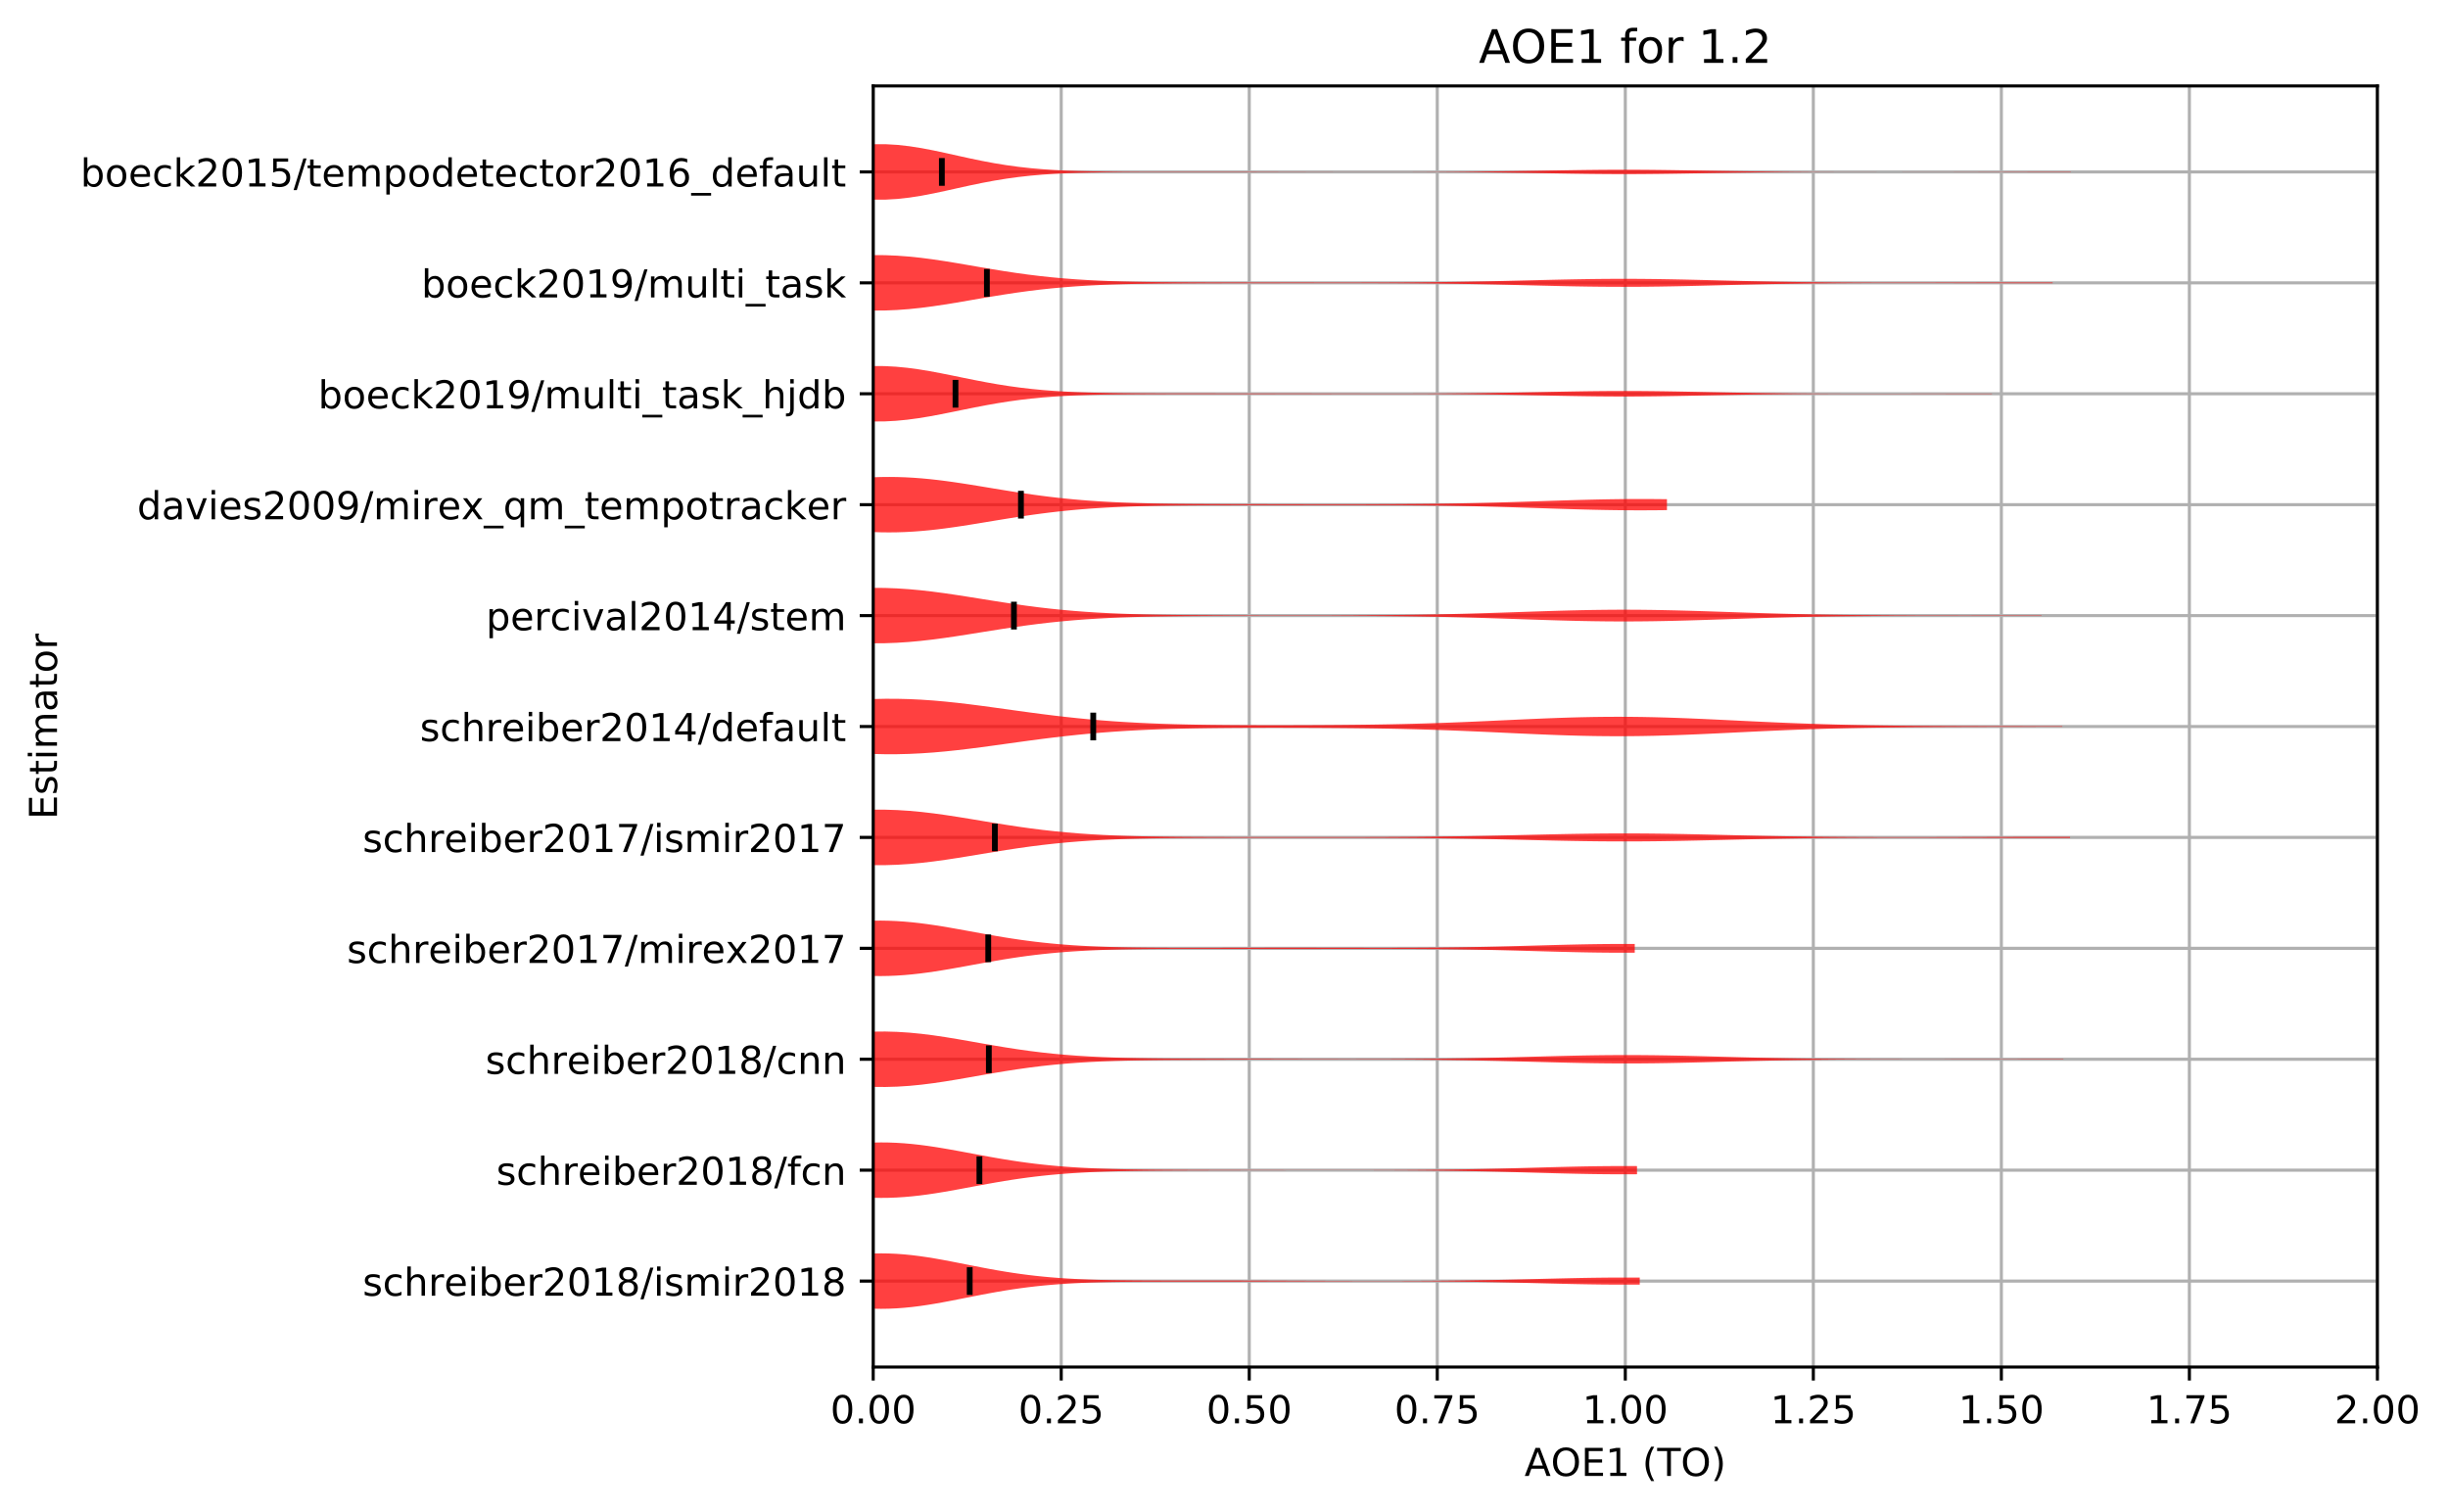 <?xml version="1.0" encoding="utf-8" standalone="no"?>
<!DOCTYPE svg PUBLIC "-//W3C//DTD SVG 1.1//EN"
  "http://www.w3.org/Graphics/SVG/1.1/DTD/svg11.dtd">
<!-- Created with matplotlib (http://matplotlib.org/) -->
<svg height="392.514pt" version="1.1" viewBox="0 0 635.68 392.514" width="635.68pt" xmlns="http://www.w3.org/2000/svg" xmlns:xlink="http://www.w3.org/1999/xlink">
 <defs>
  <style type="text/css">
*{stroke-linecap:butt;stroke-linejoin:round;}
  </style>
 </defs>
 <g id="figure_1">
  <g id="patch_1">
   <path d="M -0 392.514 
L 635.68 392.514 
L 635.68 0 
L -0 0 
z
" style="fill:#ffffff;"/>
  </g>
  <g id="axes_1">
   <g id="patch_2">
    <path d="M 226.747 354.958 
L 617.347 354.958 
L 617.347 22.318 
L 226.747 22.318 
z
" style="fill:#ffffff;"/>
   </g>
   <g id="matplotlib.axis_1">
    <g id="xtick_1">
     <g id="line2d_1">
      <path clip-path="url(#p6594215521)" d="M 226.747 354.958 
L 226.747 22.318 
" style="fill:none;stroke:#b0b0b0;stroke-linecap:square;stroke-width:0.8;"/>
     </g>
     <g id="line2d_2">
      <defs>
       <path d="M 0 0 
L 0 3.5 
" id="m70731c8841" style="stroke:#000000;stroke-width:0.8;"/>
      </defs>
      <g>
       <use style="stroke:#000000;stroke-width:0.8;" x="226.747" xlink:href="#m70731c8841" y="354.958"/>
      </g>
     </g>
     <g id="text_1">
      <!-- 0.00 -->
      <defs>
       <path d="M 31.781 66.406 
Q 24.172 66.406 20.328 58.906 
Q 16.5 51.422 16.5 36.375 
Q 16.5 21.391 20.328 13.891 
Q 24.172 6.391 31.781 6.391 
Q 39.453 6.391 43.281 13.891 
Q 47.125 21.391 47.125 36.375 
Q 47.125 51.422 43.281 58.906 
Q 39.453 66.406 31.781 66.406 
z
M 31.781 74.219 
Q 44.047 74.219 50.516 64.516 
Q 56.984 54.828 56.984 36.375 
Q 56.984 17.969 50.516 8.266 
Q 44.047 -1.422 31.781 -1.422 
Q 19.531 -1.422 13.062 8.266 
Q 6.594 17.969 6.594 36.375 
Q 6.594 54.828 13.062 64.516 
Q 19.531 74.219 31.781 74.219 
z
" id="DejaVuSans-30"/>
       <path d="M 10.688 12.406 
L 21 12.406 
L 21 0 
L 10.688 0 
z
" id="DejaVuSans-2e"/>
      </defs>
      <g transform="translate(215.614 369.557)scale(0.1 -0.1)">
       <use xlink:href="#DejaVuSans-30"/>
       <use x="63.623" xlink:href="#DejaVuSans-2e"/>
       <use x="95.41" xlink:href="#DejaVuSans-30"/>
       <use x="159.033" xlink:href="#DejaVuSans-30"/>
      </g>
     </g>
    </g>
    <g id="xtick_2">
     <g id="line2d_3">
      <path clip-path="url(#p6594215521)" d="M 275.572 354.958 
L 275.572 22.318 
" style="fill:none;stroke:#b0b0b0;stroke-linecap:square;stroke-width:0.8;"/>
     </g>
     <g id="line2d_4">
      <g>
       <use style="stroke:#000000;stroke-width:0.8;" x="275.572" xlink:href="#m70731c8841" y="354.958"/>
      </g>
     </g>
     <g id="text_2">
      <!-- 0.25 -->
      <defs>
       <path d="M 19.188 8.297 
L 53.609 8.297 
L 53.609 0 
L 7.328 0 
L 7.328 8.297 
Q 12.938 14.109 22.625 23.891 
Q 32.328 33.688 34.812 36.531 
Q 39.547 41.844 41.422 45.531 
Q 43.312 49.219 43.312 52.781 
Q 43.312 58.594 39.234 62.25 
Q 35.156 65.922 28.609 65.922 
Q 23.969 65.922 18.812 64.312 
Q 13.672 62.703 7.812 59.422 
L 7.812 69.391 
Q 13.766 71.781 18.938 73 
Q 24.125 74.219 28.422 74.219 
Q 39.75 74.219 46.484 68.547 
Q 53.219 62.891 53.219 53.422 
Q 53.219 48.922 51.531 44.891 
Q 49.859 40.875 45.406 35.406 
Q 44.188 33.984 37.641 27.219 
Q 31.109 20.453 19.188 8.297 
z
" id="DejaVuSans-32"/>
       <path d="M 10.797 72.906 
L 49.516 72.906 
L 49.516 64.594 
L 19.828 64.594 
L 19.828 46.734 
Q 21.969 47.469 24.109 47.828 
Q 26.266 48.188 28.422 48.188 
Q 40.625 48.188 47.75 41.5 
Q 54.891 34.812 54.891 23.391 
Q 54.891 11.625 47.562 5.094 
Q 40.234 -1.422 26.906 -1.422 
Q 22.312 -1.422 17.547 -0.641 
Q 12.797 0.141 7.719 1.703 
L 7.719 11.625 
Q 12.109 9.234 16.797 8.062 
Q 21.484 6.891 26.703 6.891 
Q 35.156 6.891 40.078 11.328 
Q 45.016 15.766 45.016 23.391 
Q 45.016 31 40.078 35.438 
Q 35.156 39.891 26.703 39.891 
Q 22.75 39.891 18.812 39.016 
Q 14.891 38.141 10.797 36.281 
z
" id="DejaVuSans-35"/>
      </defs>
      <g transform="translate(264.439 369.557)scale(0.1 -0.1)">
       <use xlink:href="#DejaVuSans-30"/>
       <use x="63.623" xlink:href="#DejaVuSans-2e"/>
       <use x="95.41" xlink:href="#DejaVuSans-32"/>
       <use x="159.033" xlink:href="#DejaVuSans-35"/>
      </g>
     </g>
    </g>
    <g id="xtick_3">
     <g id="line2d_5">
      <path clip-path="url(#p6594215521)" d="M 324.397 354.958 
L 324.397 22.318 
" style="fill:none;stroke:#b0b0b0;stroke-linecap:square;stroke-width:0.8;"/>
     </g>
     <g id="line2d_6">
      <g>
       <use style="stroke:#000000;stroke-width:0.8;" x="324.397" xlink:href="#m70731c8841" y="354.958"/>
      </g>
     </g>
     <g id="text_3">
      <!-- 0.50 -->
      <g transform="translate(313.264 369.557)scale(0.1 -0.1)">
       <use xlink:href="#DejaVuSans-30"/>
       <use x="63.623" xlink:href="#DejaVuSans-2e"/>
       <use x="95.41" xlink:href="#DejaVuSans-35"/>
       <use x="159.033" xlink:href="#DejaVuSans-30"/>
      </g>
     </g>
    </g>
    <g id="xtick_4">
     <g id="line2d_7">
      <path clip-path="url(#p6594215521)" d="M 373.222 354.958 
L 373.222 22.318 
" style="fill:none;stroke:#b0b0b0;stroke-linecap:square;stroke-width:0.8;"/>
     </g>
     <g id="line2d_8">
      <g>
       <use style="stroke:#000000;stroke-width:0.8;" x="373.222" xlink:href="#m70731c8841" y="354.958"/>
      </g>
     </g>
     <g id="text_4">
      <!-- 0.75 -->
      <defs>
       <path d="M 8.203 72.906 
L 55.078 72.906 
L 55.078 68.703 
L 28.609 0 
L 18.312 0 
L 43.219 64.594 
L 8.203 64.594 
z
" id="DejaVuSans-37"/>
      </defs>
      <g transform="translate(362.089 369.557)scale(0.1 -0.1)">
       <use xlink:href="#DejaVuSans-30"/>
       <use x="63.623" xlink:href="#DejaVuSans-2e"/>
       <use x="95.41" xlink:href="#DejaVuSans-37"/>
       <use x="159.033" xlink:href="#DejaVuSans-35"/>
      </g>
     </g>
    </g>
    <g id="xtick_5">
     <g id="line2d_9">
      <path clip-path="url(#p6594215521)" d="M 422.047 354.958 
L 422.047 22.318 
" style="fill:none;stroke:#b0b0b0;stroke-linecap:square;stroke-width:0.8;"/>
     </g>
     <g id="line2d_10">
      <g>
       <use style="stroke:#000000;stroke-width:0.8;" x="422.047" xlink:href="#m70731c8841" y="354.958"/>
      </g>
     </g>
     <g id="text_5">
      <!-- 1.00 -->
      <defs>
       <path d="M 12.406 8.297 
L 28.516 8.297 
L 28.516 63.922 
L 10.984 60.406 
L 10.984 69.391 
L 28.422 72.906 
L 38.281 72.906 
L 38.281 8.297 
L 54.391 8.297 
L 54.391 0 
L 12.406 0 
z
" id="DejaVuSans-31"/>
      </defs>
      <g transform="translate(410.914 369.557)scale(0.1 -0.1)">
       <use xlink:href="#DejaVuSans-31"/>
       <use x="63.623" xlink:href="#DejaVuSans-2e"/>
       <use x="95.41" xlink:href="#DejaVuSans-30"/>
       <use x="159.033" xlink:href="#DejaVuSans-30"/>
      </g>
     </g>
    </g>
    <g id="xtick_6">
     <g id="line2d_11">
      <path clip-path="url(#p6594215521)" d="M 470.872 354.958 
L 470.872 22.318 
" style="fill:none;stroke:#b0b0b0;stroke-linecap:square;stroke-width:0.8;"/>
     </g>
     <g id="line2d_12">
      <g>
       <use style="stroke:#000000;stroke-width:0.8;" x="470.872" xlink:href="#m70731c8841" y="354.958"/>
      </g>
     </g>
     <g id="text_6">
      <!-- 1.25 -->
      <g transform="translate(459.739 369.557)scale(0.1 -0.1)">
       <use xlink:href="#DejaVuSans-31"/>
       <use x="63.623" xlink:href="#DejaVuSans-2e"/>
       <use x="95.41" xlink:href="#DejaVuSans-32"/>
       <use x="159.033" xlink:href="#DejaVuSans-35"/>
      </g>
     </g>
    </g>
    <g id="xtick_7">
     <g id="line2d_13">
      <path clip-path="url(#p6594215521)" d="M 519.697 354.958 
L 519.697 22.318 
" style="fill:none;stroke:#b0b0b0;stroke-linecap:square;stroke-width:0.8;"/>
     </g>
     <g id="line2d_14">
      <g>
       <use style="stroke:#000000;stroke-width:0.8;" x="519.697" xlink:href="#m70731c8841" y="354.958"/>
      </g>
     </g>
     <g id="text_7">
      <!-- 1.50 -->
      <g transform="translate(508.564 369.557)scale(0.1 -0.1)">
       <use xlink:href="#DejaVuSans-31"/>
       <use x="63.623" xlink:href="#DejaVuSans-2e"/>
       <use x="95.41" xlink:href="#DejaVuSans-35"/>
       <use x="159.033" xlink:href="#DejaVuSans-30"/>
      </g>
     </g>
    </g>
    <g id="xtick_8">
     <g id="line2d_15">
      <path clip-path="url(#p6594215521)" d="M 568.522 354.958 
L 568.522 22.318 
" style="fill:none;stroke:#b0b0b0;stroke-linecap:square;stroke-width:0.8;"/>
     </g>
     <g id="line2d_16">
      <g>
       <use style="stroke:#000000;stroke-width:0.8;" x="568.522" xlink:href="#m70731c8841" y="354.958"/>
      </g>
     </g>
     <g id="text_8">
      <!-- 1.75 -->
      <g transform="translate(557.389 369.557)scale(0.1 -0.1)">
       <use xlink:href="#DejaVuSans-31"/>
       <use x="63.623" xlink:href="#DejaVuSans-2e"/>
       <use x="95.41" xlink:href="#DejaVuSans-37"/>
       <use x="159.033" xlink:href="#DejaVuSans-35"/>
      </g>
     </g>
    </g>
    <g id="xtick_9">
     <g id="line2d_17">
      <path clip-path="url(#p6594215521)" d="M 617.347 354.958 
L 617.347 22.318 
" style="fill:none;stroke:#b0b0b0;stroke-linecap:square;stroke-width:0.8;"/>
     </g>
     <g id="line2d_18">
      <g>
       <use style="stroke:#000000;stroke-width:0.8;" x="617.347" xlink:href="#m70731c8841" y="354.958"/>
      </g>
     </g>
     <g id="text_9">
      <!-- 2.00 -->
      <g transform="translate(606.214 369.557)scale(0.1 -0.1)">
       <use xlink:href="#DejaVuSans-32"/>
       <use x="63.623" xlink:href="#DejaVuSans-2e"/>
       <use x="95.41" xlink:href="#DejaVuSans-30"/>
       <use x="159.033" xlink:href="#DejaVuSans-30"/>
      </g>
     </g>
    </g>
    <g id="text_10">
     <!-- AOE1 (TO) -->
     <defs>
      <path d="M 34.188 63.188 
L 20.797 26.906 
L 47.609 26.906 
z
M 28.609 72.906 
L 39.797 72.906 
L 67.578 0 
L 57.328 0 
L 50.688 18.703 
L 17.828 18.703 
L 11.188 0 
L 0.781 0 
z
" id="DejaVuSans-41"/>
      <path d="M 39.406 66.219 
Q 28.656 66.219 22.328 58.203 
Q 16.016 50.203 16.016 36.375 
Q 16.016 22.609 22.328 14.594 
Q 28.656 6.594 39.406 6.594 
Q 50.141 6.594 56.422 14.594 
Q 62.703 22.609 62.703 36.375 
Q 62.703 50.203 56.422 58.203 
Q 50.141 66.219 39.406 66.219 
z
M 39.406 74.219 
Q 54.734 74.219 63.906 63.938 
Q 73.094 53.656 73.094 36.375 
Q 73.094 19.141 63.906 8.859 
Q 54.734 -1.422 39.406 -1.422 
Q 24.031 -1.422 14.812 8.828 
Q 5.609 19.094 5.609 36.375 
Q 5.609 53.656 14.812 63.938 
Q 24.031 74.219 39.406 74.219 
z
" id="DejaVuSans-4f"/>
      <path d="M 9.812 72.906 
L 55.906 72.906 
L 55.906 64.594 
L 19.672 64.594 
L 19.672 43.016 
L 54.391 43.016 
L 54.391 34.719 
L 19.672 34.719 
L 19.672 8.297 
L 56.781 8.297 
L 56.781 0 
L 9.812 0 
z
" id="DejaVuSans-45"/>
      <path id="DejaVuSans-20"/>
      <path d="M 31 75.875 
Q 24.469 64.656 21.281 53.656 
Q 18.109 42.672 18.109 31.391 
Q 18.109 20.125 21.312 9.062 
Q 24.516 -2 31 -13.188 
L 23.188 -13.188 
Q 15.875 -1.703 12.234 9.375 
Q 8.594 20.453 8.594 31.391 
Q 8.594 42.281 12.203 53.312 
Q 15.828 64.359 23.188 75.875 
z
" id="DejaVuSans-28"/>
      <path d="M -0.297 72.906 
L 61.375 72.906 
L 61.375 64.594 
L 35.5 64.594 
L 35.5 0 
L 25.594 0 
L 25.594 64.594 
L -0.297 64.594 
z
" id="DejaVuSans-54"/>
      <path d="M 8.016 75.875 
L 15.828 75.875 
Q 23.141 64.359 26.781 53.312 
Q 30.422 42.281 30.422 31.391 
Q 30.422 20.453 26.781 9.375 
Q 23.141 -1.703 15.828 -13.188 
L 8.016 -13.188 
Q 14.5 -2 17.703 9.062 
Q 20.906 20.125 20.906 31.391 
Q 20.906 42.672 17.703 53.656 
Q 14.5 64.656 8.016 75.875 
z
" id="DejaVuSans-29"/>
     </defs>
     <g transform="translate(395.87 383.235)scale(0.1 -0.1)">
      <use xlink:href="#DejaVuSans-41"/>
      <use x="68.393" xlink:href="#DejaVuSans-4f"/>
      <use x="147.104" xlink:href="#DejaVuSans-45"/>
      <use x="210.287" xlink:href="#DejaVuSans-31"/>
      <use x="273.91" xlink:href="#DejaVuSans-20"/>
      <use x="305.697" xlink:href="#DejaVuSans-28"/>
      <use x="344.711" xlink:href="#DejaVuSans-54"/>
      <use x="405.795" xlink:href="#DejaVuSans-4f"/>
      <use x="484.506" xlink:href="#DejaVuSans-29"/>
     </g>
    </g>
   </g>
   <g id="matplotlib.axis_2">
    <g id="ytick_1">
     <g id="line2d_19">
      <path clip-path="url(#p6594215521)" d="M 226.747 332.638 
L 617.347 332.638 
" style="fill:none;stroke:#b0b0b0;stroke-linecap:square;stroke-width:0.8;"/>
     </g>
     <g id="line2d_20">
      <defs>
       <path d="M 0 0 
L -3.5 0 
" id="m25730256f9" style="stroke:#000000;stroke-width:0.8;"/>
      </defs>
      <g>
       <use style="stroke:#000000;stroke-width:0.8;" x="226.747" xlink:href="#m25730256f9" y="332.638"/>
      </g>
     </g>
     <g id="text_11">
      <!-- schreiber2018/ismir2018 -->
      <defs>
       <path d="M 44.281 53.078 
L 44.281 44.578 
Q 40.484 46.531 36.375 47.5 
Q 32.281 48.484 27.875 48.484 
Q 21.188 48.484 17.844 46.438 
Q 14.5 44.391 14.5 40.281 
Q 14.5 37.156 16.891 35.375 
Q 19.281 33.594 26.516 31.984 
L 29.594 31.297 
Q 39.156 29.25 43.188 25.516 
Q 47.219 21.781 47.219 15.094 
Q 47.219 7.469 41.188 3.016 
Q 35.156 -1.422 24.609 -1.422 
Q 20.219 -1.422 15.453 -0.562 
Q 10.688 0.297 5.422 2 
L 5.422 11.281 
Q 10.406 8.688 15.234 7.391 
Q 20.062 6.109 24.812 6.109 
Q 31.156 6.109 34.562 8.281 
Q 37.984 10.453 37.984 14.406 
Q 37.984 18.062 35.516 20.016 
Q 33.062 21.969 24.703 23.781 
L 21.578 24.516 
Q 13.234 26.266 9.516 29.906 
Q 5.812 33.547 5.812 39.891 
Q 5.812 47.609 11.281 51.797 
Q 16.75 56 26.812 56 
Q 31.781 56 36.172 55.266 
Q 40.578 54.547 44.281 53.078 
z
" id="DejaVuSans-73"/>
       <path d="M 48.781 52.594 
L 48.781 44.188 
Q 44.969 46.297 41.141 47.344 
Q 37.312 48.391 33.406 48.391 
Q 24.656 48.391 19.812 42.844 
Q 14.984 37.312 14.984 27.297 
Q 14.984 17.281 19.812 11.734 
Q 24.656 6.203 33.406 6.203 
Q 37.312 6.203 41.141 7.25 
Q 44.969 8.297 48.781 10.406 
L 48.781 2.094 
Q 45.016 0.344 40.984 -0.531 
Q 36.969 -1.422 32.422 -1.422 
Q 20.062 -1.422 12.781 6.344 
Q 5.516 14.109 5.516 27.297 
Q 5.516 40.672 12.859 48.328 
Q 20.219 56 33.016 56 
Q 37.156 56 41.109 55.141 
Q 45.062 54.297 48.781 52.594 
z
" id="DejaVuSans-63"/>
       <path d="M 54.891 33.016 
L 54.891 0 
L 45.906 0 
L 45.906 32.719 
Q 45.906 40.484 42.875 44.328 
Q 39.844 48.188 33.797 48.188 
Q 26.516 48.188 22.312 43.547 
Q 18.109 38.922 18.109 30.906 
L 18.109 0 
L 9.078 0 
L 9.078 75.984 
L 18.109 75.984 
L 18.109 46.188 
Q 21.344 51.125 25.703 53.562 
Q 30.078 56 35.797 56 
Q 45.219 56 50.047 50.172 
Q 54.891 44.344 54.891 33.016 
z
" id="DejaVuSans-68"/>
       <path d="M 41.109 46.297 
Q 39.594 47.172 37.812 47.578 
Q 36.031 48 33.891 48 
Q 26.266 48 22.188 43.047 
Q 18.109 38.094 18.109 28.812 
L 18.109 0 
L 9.078 0 
L 9.078 54.688 
L 18.109 54.688 
L 18.109 46.188 
Q 20.953 51.172 25.484 53.578 
Q 30.031 56 36.531 56 
Q 37.453 56 38.578 55.875 
Q 39.703 55.766 41.062 55.516 
z
" id="DejaVuSans-72"/>
       <path d="M 56.203 29.594 
L 56.203 25.203 
L 14.891 25.203 
Q 15.484 15.922 20.484 11.062 
Q 25.484 6.203 34.422 6.203 
Q 39.594 6.203 44.453 7.469 
Q 49.312 8.734 54.109 11.281 
L 54.109 2.781 
Q 49.266 0.734 44.188 -0.344 
Q 39.109 -1.422 33.891 -1.422 
Q 20.797 -1.422 13.156 6.188 
Q 5.516 13.812 5.516 26.812 
Q 5.516 40.234 12.766 48.109 
Q 20.016 56 32.328 56 
Q 43.359 56 49.781 48.891 
Q 56.203 41.797 56.203 29.594 
z
M 47.219 32.234 
Q 47.125 39.594 43.094 43.984 
Q 39.062 48.391 32.422 48.391 
Q 24.906 48.391 20.391 44.141 
Q 15.875 39.891 15.188 32.172 
z
" id="DejaVuSans-65"/>
       <path d="M 9.422 54.688 
L 18.406 54.688 
L 18.406 0 
L 9.422 0 
z
M 9.422 75.984 
L 18.406 75.984 
L 18.406 64.594 
L 9.422 64.594 
z
" id="DejaVuSans-69"/>
       <path d="M 48.688 27.297 
Q 48.688 37.203 44.609 42.844 
Q 40.531 48.484 33.406 48.484 
Q 26.266 48.484 22.188 42.844 
Q 18.109 37.203 18.109 27.297 
Q 18.109 17.391 22.188 11.75 
Q 26.266 6.109 33.406 6.109 
Q 40.531 6.109 44.609 11.75 
Q 48.688 17.391 48.688 27.297 
z
M 18.109 46.391 
Q 20.953 51.266 25.266 53.625 
Q 29.594 56 35.594 56 
Q 45.562 56 51.781 48.094 
Q 58.016 40.188 58.016 27.297 
Q 58.016 14.406 51.781 6.484 
Q 45.562 -1.422 35.594 -1.422 
Q 29.594 -1.422 25.266 0.953 
Q 20.953 3.328 18.109 8.203 
L 18.109 0 
L 9.078 0 
L 9.078 75.984 
L 18.109 75.984 
z
" id="DejaVuSans-62"/>
       <path d="M 31.781 34.625 
Q 24.75 34.625 20.719 30.859 
Q 16.703 27.094 16.703 20.516 
Q 16.703 13.922 20.719 10.156 
Q 24.75 6.391 31.781 6.391 
Q 38.812 6.391 42.859 10.172 
Q 46.922 13.969 46.922 20.516 
Q 46.922 27.094 42.891 30.859 
Q 38.875 34.625 31.781 34.625 
z
M 21.922 38.812 
Q 15.578 40.375 12.031 44.719 
Q 8.5 49.078 8.5 55.328 
Q 8.5 64.062 14.719 69.141 
Q 20.953 74.219 31.781 74.219 
Q 42.672 74.219 48.875 69.141 
Q 55.078 64.062 55.078 55.328 
Q 55.078 49.078 51.531 44.719 
Q 48 40.375 41.703 38.812 
Q 48.828 37.156 52.797 32.312 
Q 56.781 27.484 56.781 20.516 
Q 56.781 9.906 50.312 4.234 
Q 43.844 -1.422 31.781 -1.422 
Q 19.734 -1.422 13.25 4.234 
Q 6.781 9.906 6.781 20.516 
Q 6.781 27.484 10.781 32.312 
Q 14.797 37.156 21.922 38.812 
z
M 18.312 54.391 
Q 18.312 48.734 21.844 45.562 
Q 25.391 42.391 31.781 42.391 
Q 38.141 42.391 41.719 45.562 
Q 45.312 48.734 45.312 54.391 
Q 45.312 60.062 41.719 63.234 
Q 38.141 66.406 31.781 66.406 
Q 25.391 66.406 21.844 63.234 
Q 18.312 60.062 18.312 54.391 
z
" id="DejaVuSans-38"/>
       <path d="M 25.391 72.906 
L 33.688 72.906 
L 8.297 -9.281 
L 0 -9.281 
z
" id="DejaVuSans-2f"/>
       <path d="M 52 44.188 
Q 55.375 50.25 60.062 53.125 
Q 64.75 56 71.094 56 
Q 79.641 56 84.281 50.016 
Q 88.922 44.047 88.922 33.016 
L 88.922 0 
L 79.891 0 
L 79.891 32.719 
Q 79.891 40.578 77.094 44.375 
Q 74.312 48.188 68.609 48.188 
Q 61.625 48.188 57.562 43.547 
Q 53.516 38.922 53.516 30.906 
L 53.516 0 
L 44.484 0 
L 44.484 32.719 
Q 44.484 40.625 41.703 44.406 
Q 38.922 48.188 33.109 48.188 
Q 26.219 48.188 22.156 43.531 
Q 18.109 38.875 18.109 30.906 
L 18.109 0 
L 9.078 0 
L 9.078 54.688 
L 18.109 54.688 
L 18.109 46.188 
Q 21.188 51.219 25.484 53.609 
Q 29.781 56 35.688 56 
Q 41.656 56 45.828 52.969 
Q 50 49.953 52 44.188 
z
" id="DejaVuSans-6d"/>
      </defs>
      <g transform="translate(94.164 336.437)scale(0.1 -0.1)">
       <use xlink:href="#DejaVuSans-73"/>
       <use x="52.1" xlink:href="#DejaVuSans-63"/>
       <use x="107.08" xlink:href="#DejaVuSans-68"/>
       <use x="170.459" xlink:href="#DejaVuSans-72"/>
       <use x="211.541" xlink:href="#DejaVuSans-65"/>
       <use x="273.064" xlink:href="#DejaVuSans-69"/>
       <use x="300.848" xlink:href="#DejaVuSans-62"/>
       <use x="364.324" xlink:href="#DejaVuSans-65"/>
       <use x="425.848" xlink:href="#DejaVuSans-72"/>
       <use x="466.961" xlink:href="#DejaVuSans-32"/>
       <use x="530.584" xlink:href="#DejaVuSans-30"/>
       <use x="594.207" xlink:href="#DejaVuSans-31"/>
       <use x="657.83" xlink:href="#DejaVuSans-38"/>
       <use x="721.453" xlink:href="#DejaVuSans-2f"/>
       <use x="755.145" xlink:href="#DejaVuSans-69"/>
       <use x="782.928" xlink:href="#DejaVuSans-73"/>
       <use x="835.027" xlink:href="#DejaVuSans-6d"/>
       <use x="932.439" xlink:href="#DejaVuSans-69"/>
       <use x="960.223" xlink:href="#DejaVuSans-72"/>
       <use x="1001.336" xlink:href="#DejaVuSans-32"/>
       <use x="1064.959" xlink:href="#DejaVuSans-30"/>
       <use x="1128.582" xlink:href="#DejaVuSans-31"/>
       <use x="1192.205" xlink:href="#DejaVuSans-38"/>
      </g>
     </g>
    </g>
    <g id="ytick_2">
     <g id="line2d_21">
      <path clip-path="url(#p6594215521)" d="M 226.747 303.838 
L 617.347 303.838 
" style="fill:none;stroke:#b0b0b0;stroke-linecap:square;stroke-width:0.8;"/>
     </g>
     <g id="line2d_22">
      <g>
       <use style="stroke:#000000;stroke-width:0.8;" x="226.747" xlink:href="#m25730256f9" y="303.838"/>
      </g>
     </g>
     <g id="text_12">
      <!-- schreiber2018/fcn -->
      <defs>
       <path d="M 37.109 75.984 
L 37.109 68.5 
L 28.516 68.5 
Q 23.688 68.5 21.797 66.547 
Q 19.922 64.594 19.922 59.516 
L 19.922 54.688 
L 34.719 54.688 
L 34.719 47.703 
L 19.922 47.703 
L 19.922 0 
L 10.891 0 
L 10.891 47.703 
L 2.297 47.703 
L 2.297 54.688 
L 10.891 54.688 
L 10.891 58.5 
Q 10.891 67.625 15.141 71.797 
Q 19.391 75.984 28.609 75.984 
z
" id="DejaVuSans-66"/>
       <path d="M 54.891 33.016 
L 54.891 0 
L 45.906 0 
L 45.906 32.719 
Q 45.906 40.484 42.875 44.328 
Q 39.844 48.188 33.797 48.188 
Q 26.516 48.188 22.312 43.547 
Q 18.109 38.922 18.109 30.906 
L 18.109 0 
L 9.078 0 
L 9.078 54.688 
L 18.109 54.688 
L 18.109 46.188 
Q 21.344 51.125 25.703 53.562 
Q 30.078 56 35.797 56 
Q 45.219 56 50.047 50.172 
Q 54.891 44.344 54.891 33.016 
z
" id="DejaVuSans-6e"/>
      </defs>
      <g transform="translate(128.875 307.637)scale(0.1 -0.1)">
       <use xlink:href="#DejaVuSans-73"/>
       <use x="52.1" xlink:href="#DejaVuSans-63"/>
       <use x="107.08" xlink:href="#DejaVuSans-68"/>
       <use x="170.459" xlink:href="#DejaVuSans-72"/>
       <use x="211.541" xlink:href="#DejaVuSans-65"/>
       <use x="273.064" xlink:href="#DejaVuSans-69"/>
       <use x="300.848" xlink:href="#DejaVuSans-62"/>
       <use x="364.324" xlink:href="#DejaVuSans-65"/>
       <use x="425.848" xlink:href="#DejaVuSans-72"/>
       <use x="466.961" xlink:href="#DejaVuSans-32"/>
       <use x="530.584" xlink:href="#DejaVuSans-30"/>
       <use x="594.207" xlink:href="#DejaVuSans-31"/>
       <use x="657.83" xlink:href="#DejaVuSans-38"/>
       <use x="721.453" xlink:href="#DejaVuSans-2f"/>
       <use x="755.145" xlink:href="#DejaVuSans-66"/>
       <use x="790.35" xlink:href="#DejaVuSans-63"/>
       <use x="845.33" xlink:href="#DejaVuSans-6e"/>
      </g>
     </g>
    </g>
    <g id="ytick_3">
     <g id="line2d_23">
      <path clip-path="url(#p6594215521)" d="M 226.747 275.038 
L 617.347 275.038 
" style="fill:none;stroke:#b0b0b0;stroke-linecap:square;stroke-width:0.8;"/>
     </g>
     <g id="line2d_24">
      <g>
       <use style="stroke:#000000;stroke-width:0.8;" x="226.747" xlink:href="#m25730256f9" y="275.038"/>
      </g>
     </g>
     <g id="text_13">
      <!-- schreiber2018/cnn -->
      <g transform="translate(126.058 278.837)scale(0.1 -0.1)">
       <use xlink:href="#DejaVuSans-73"/>
       <use x="52.1" xlink:href="#DejaVuSans-63"/>
       <use x="107.08" xlink:href="#DejaVuSans-68"/>
       <use x="170.459" xlink:href="#DejaVuSans-72"/>
       <use x="211.541" xlink:href="#DejaVuSans-65"/>
       <use x="273.064" xlink:href="#DejaVuSans-69"/>
       <use x="300.848" xlink:href="#DejaVuSans-62"/>
       <use x="364.324" xlink:href="#DejaVuSans-65"/>
       <use x="425.848" xlink:href="#DejaVuSans-72"/>
       <use x="466.961" xlink:href="#DejaVuSans-32"/>
       <use x="530.584" xlink:href="#DejaVuSans-30"/>
       <use x="594.207" xlink:href="#DejaVuSans-31"/>
       <use x="657.83" xlink:href="#DejaVuSans-38"/>
       <use x="721.453" xlink:href="#DejaVuSans-2f"/>
       <use x="755.145" xlink:href="#DejaVuSans-63"/>
       <use x="810.125" xlink:href="#DejaVuSans-6e"/>
       <use x="873.504" xlink:href="#DejaVuSans-6e"/>
      </g>
     </g>
    </g>
    <g id="ytick_4">
     <g id="line2d_25">
      <path clip-path="url(#p6594215521)" d="M 226.747 246.238 
L 617.347 246.238 
" style="fill:none;stroke:#b0b0b0;stroke-linecap:square;stroke-width:0.8;"/>
     </g>
     <g id="line2d_26">
      <g>
       <use style="stroke:#000000;stroke-width:0.8;" x="226.747" xlink:href="#m25730256f9" y="246.238"/>
      </g>
     </g>
     <g id="text_14">
      <!-- schreiber2017/mirex2017 -->
      <defs>
       <path d="M 54.891 54.688 
L 35.109 28.078 
L 55.906 0 
L 45.312 0 
L 29.391 21.484 
L 13.484 0 
L 2.875 0 
L 24.125 28.609 
L 4.688 54.688 
L 15.281 54.688 
L 29.781 35.203 
L 44.281 54.688 
z
" id="DejaVuSans-78"/>
      </defs>
      <g transform="translate(90.084 250.037)scale(0.1 -0.1)">
       <use xlink:href="#DejaVuSans-73"/>
       <use x="52.1" xlink:href="#DejaVuSans-63"/>
       <use x="107.08" xlink:href="#DejaVuSans-68"/>
       <use x="170.459" xlink:href="#DejaVuSans-72"/>
       <use x="211.541" xlink:href="#DejaVuSans-65"/>
       <use x="273.064" xlink:href="#DejaVuSans-69"/>
       <use x="300.848" xlink:href="#DejaVuSans-62"/>
       <use x="364.324" xlink:href="#DejaVuSans-65"/>
       <use x="425.848" xlink:href="#DejaVuSans-72"/>
       <use x="466.961" xlink:href="#DejaVuSans-32"/>
       <use x="530.584" xlink:href="#DejaVuSans-30"/>
       <use x="594.207" xlink:href="#DejaVuSans-31"/>
       <use x="657.83" xlink:href="#DejaVuSans-37"/>
       <use x="721.453" xlink:href="#DejaVuSans-2f"/>
       <use x="755.145" xlink:href="#DejaVuSans-6d"/>
       <use x="852.557" xlink:href="#DejaVuSans-69"/>
       <use x="880.34" xlink:href="#DejaVuSans-72"/>
       <use x="921.422" xlink:href="#DejaVuSans-65"/>
       <use x="982.93" xlink:href="#DejaVuSans-78"/>
       <use x="1042.109" xlink:href="#DejaVuSans-32"/>
       <use x="1105.732" xlink:href="#DejaVuSans-30"/>
       <use x="1169.355" xlink:href="#DejaVuSans-31"/>
       <use x="1232.979" xlink:href="#DejaVuSans-37"/>
      </g>
     </g>
    </g>
    <g id="ytick_5">
     <g id="line2d_27">
      <path clip-path="url(#p6594215521)" d="M 226.747 217.438 
L 617.347 217.438 
" style="fill:none;stroke:#b0b0b0;stroke-linecap:square;stroke-width:0.8;"/>
     </g>
     <g id="line2d_28">
      <g>
       <use style="stroke:#000000;stroke-width:0.8;" x="226.747" xlink:href="#m25730256f9" y="217.438"/>
      </g>
     </g>
     <g id="text_15">
      <!-- schreiber2017/ismir2017 -->
      <g transform="translate(94.164 221.237)scale(0.1 -0.1)">
       <use xlink:href="#DejaVuSans-73"/>
       <use x="52.1" xlink:href="#DejaVuSans-63"/>
       <use x="107.08" xlink:href="#DejaVuSans-68"/>
       <use x="170.459" xlink:href="#DejaVuSans-72"/>
       <use x="211.541" xlink:href="#DejaVuSans-65"/>
       <use x="273.064" xlink:href="#DejaVuSans-69"/>
       <use x="300.848" xlink:href="#DejaVuSans-62"/>
       <use x="364.324" xlink:href="#DejaVuSans-65"/>
       <use x="425.848" xlink:href="#DejaVuSans-72"/>
       <use x="466.961" xlink:href="#DejaVuSans-32"/>
       <use x="530.584" xlink:href="#DejaVuSans-30"/>
       <use x="594.207" xlink:href="#DejaVuSans-31"/>
       <use x="657.83" xlink:href="#DejaVuSans-37"/>
       <use x="721.453" xlink:href="#DejaVuSans-2f"/>
       <use x="755.145" xlink:href="#DejaVuSans-69"/>
       <use x="782.928" xlink:href="#DejaVuSans-73"/>
       <use x="835.027" xlink:href="#DejaVuSans-6d"/>
       <use x="932.439" xlink:href="#DejaVuSans-69"/>
       <use x="960.223" xlink:href="#DejaVuSans-72"/>
       <use x="1001.336" xlink:href="#DejaVuSans-32"/>
       <use x="1064.959" xlink:href="#DejaVuSans-30"/>
       <use x="1128.582" xlink:href="#DejaVuSans-31"/>
       <use x="1192.205" xlink:href="#DejaVuSans-37"/>
      </g>
     </g>
    </g>
    <g id="ytick_6">
     <g id="line2d_29">
      <path clip-path="url(#p6594215521)" d="M 226.747 188.638 
L 617.347 188.638 
" style="fill:none;stroke:#b0b0b0;stroke-linecap:square;stroke-width:0.8;"/>
     </g>
     <g id="line2d_30">
      <g>
       <use style="stroke:#000000;stroke-width:0.8;" x="226.747" xlink:href="#m25730256f9" y="188.638"/>
      </g>
     </g>
     <g id="text_16">
      <!-- schreiber2014/default -->
      <defs>
       <path d="M 37.797 64.312 
L 12.891 25.391 
L 37.797 25.391 
z
M 35.203 72.906 
L 47.609 72.906 
L 47.609 25.391 
L 58.016 25.391 
L 58.016 17.188 
L 47.609 17.188 
L 47.609 0 
L 37.797 0 
L 37.797 17.188 
L 4.891 17.188 
L 4.891 26.703 
z
" id="DejaVuSans-34"/>
       <path d="M 45.406 46.391 
L 45.406 75.984 
L 54.391 75.984 
L 54.391 0 
L 45.406 0 
L 45.406 8.203 
Q 42.578 3.328 38.25 0.953 
Q 33.938 -1.422 27.875 -1.422 
Q 17.969 -1.422 11.734 6.484 
Q 5.516 14.406 5.516 27.297 
Q 5.516 40.188 11.734 48.094 
Q 17.969 56 27.875 56 
Q 33.938 56 38.25 53.625 
Q 42.578 51.266 45.406 46.391 
z
M 14.797 27.297 
Q 14.797 17.391 18.875 11.75 
Q 22.953 6.109 30.078 6.109 
Q 37.203 6.109 41.297 11.75 
Q 45.406 17.391 45.406 27.297 
Q 45.406 37.203 41.297 42.844 
Q 37.203 48.484 30.078 48.484 
Q 22.953 48.484 18.875 42.844 
Q 14.797 37.203 14.797 27.297 
z
" id="DejaVuSans-64"/>
       <path d="M 34.281 27.484 
Q 23.391 27.484 19.188 25 
Q 14.984 22.516 14.984 16.5 
Q 14.984 11.719 18.141 8.906 
Q 21.297 6.109 26.703 6.109 
Q 34.188 6.109 38.703 11.406 
Q 43.219 16.703 43.219 25.484 
L 43.219 27.484 
z
M 52.203 31.203 
L 52.203 0 
L 43.219 0 
L 43.219 8.297 
Q 40.141 3.328 35.547 0.953 
Q 30.953 -1.422 24.312 -1.422 
Q 15.922 -1.422 10.953 3.297 
Q 6 8.016 6 15.922 
Q 6 25.141 12.172 29.828 
Q 18.359 34.516 30.609 34.516 
L 43.219 34.516 
L 43.219 35.406 
Q 43.219 41.609 39.141 45 
Q 35.062 48.391 27.688 48.391 
Q 23 48.391 18.547 47.266 
Q 14.109 46.141 10.016 43.891 
L 10.016 52.203 
Q 14.938 54.109 19.578 55.047 
Q 24.219 56 28.609 56 
Q 40.484 56 46.344 49.844 
Q 52.203 43.703 52.203 31.203 
z
" id="DejaVuSans-61"/>
       <path d="M 8.5 21.578 
L 8.5 54.688 
L 17.484 54.688 
L 17.484 21.922 
Q 17.484 14.156 20.5 10.266 
Q 23.531 6.391 29.594 6.391 
Q 36.859 6.391 41.078 11.031 
Q 45.312 15.672 45.312 23.688 
L 45.312 54.688 
L 54.297 54.688 
L 54.297 0 
L 45.312 0 
L 45.312 8.406 
Q 42.047 3.422 37.719 1 
Q 33.406 -1.422 27.688 -1.422 
Q 18.266 -1.422 13.375 4.438 
Q 8.5 10.297 8.5 21.578 
z
M 31.109 56 
z
" id="DejaVuSans-75"/>
       <path d="M 9.422 75.984 
L 18.406 75.984 
L 18.406 0 
L 9.422 0 
z
" id="DejaVuSans-6c"/>
       <path d="M 18.312 70.219 
L 18.312 54.688 
L 36.812 54.688 
L 36.812 47.703 
L 18.312 47.703 
L 18.312 18.016 
Q 18.312 11.328 20.141 9.422 
Q 21.969 7.516 27.594 7.516 
L 36.812 7.516 
L 36.812 0 
L 27.594 0 
Q 17.188 0 13.234 3.875 
Q 9.281 7.766 9.281 18.016 
L 9.281 47.703 
L 2.688 47.703 
L 2.688 54.688 
L 9.281 54.688 
L 9.281 70.219 
z
" id="DejaVuSans-74"/>
      </defs>
      <g transform="translate(109.045 192.437)scale(0.1 -0.1)">
       <use xlink:href="#DejaVuSans-73"/>
       <use x="52.1" xlink:href="#DejaVuSans-63"/>
       <use x="107.08" xlink:href="#DejaVuSans-68"/>
       <use x="170.459" xlink:href="#DejaVuSans-72"/>
       <use x="211.541" xlink:href="#DejaVuSans-65"/>
       <use x="273.064" xlink:href="#DejaVuSans-69"/>
       <use x="300.848" xlink:href="#DejaVuSans-62"/>
       <use x="364.324" xlink:href="#DejaVuSans-65"/>
       <use x="425.848" xlink:href="#DejaVuSans-72"/>
       <use x="466.961" xlink:href="#DejaVuSans-32"/>
       <use x="530.584" xlink:href="#DejaVuSans-30"/>
       <use x="594.207" xlink:href="#DejaVuSans-31"/>
       <use x="657.83" xlink:href="#DejaVuSans-34"/>
       <use x="721.453" xlink:href="#DejaVuSans-2f"/>
       <use x="755.145" xlink:href="#DejaVuSans-64"/>
       <use x="818.621" xlink:href="#DejaVuSans-65"/>
       <use x="880.145" xlink:href="#DejaVuSans-66"/>
       <use x="915.35" xlink:href="#DejaVuSans-61"/>
       <use x="976.629" xlink:href="#DejaVuSans-75"/>
       <use x="1040.008" xlink:href="#DejaVuSans-6c"/>
       <use x="1067.791" xlink:href="#DejaVuSans-74"/>
      </g>
     </g>
    </g>
    <g id="ytick_7">
     <g id="line2d_31">
      <path clip-path="url(#p6594215521)" d="M 226.747 159.838 
L 617.347 159.838 
" style="fill:none;stroke:#b0b0b0;stroke-linecap:square;stroke-width:0.8;"/>
     </g>
     <g id="line2d_32">
      <g>
       <use style="stroke:#000000;stroke-width:0.8;" x="226.747" xlink:href="#m25730256f9" y="159.838"/>
      </g>
     </g>
     <g id="text_17">
      <!-- percival2014/stem -->
      <defs>
       <path d="M 18.109 8.203 
L 18.109 -20.797 
L 9.078 -20.797 
L 9.078 54.688 
L 18.109 54.688 
L 18.109 46.391 
Q 20.953 51.266 25.266 53.625 
Q 29.594 56 35.594 56 
Q 45.562 56 51.781 48.094 
Q 58.016 40.188 58.016 27.297 
Q 58.016 14.406 51.781 6.484 
Q 45.562 -1.422 35.594 -1.422 
Q 29.594 -1.422 25.266 0.953 
Q 20.953 3.328 18.109 8.203 
z
M 48.688 27.297 
Q 48.688 37.203 44.609 42.844 
Q 40.531 48.484 33.406 48.484 
Q 26.266 48.484 22.188 42.844 
Q 18.109 37.203 18.109 27.297 
Q 18.109 17.391 22.188 11.75 
Q 26.266 6.109 33.406 6.109 
Q 40.531 6.109 44.609 11.75 
Q 48.688 17.391 48.688 27.297 
z
" id="DejaVuSans-70"/>
       <path d="M 2.984 54.688 
L 12.5 54.688 
L 29.594 8.797 
L 46.688 54.688 
L 56.203 54.688 
L 35.688 0 
L 23.484 0 
z
" id="DejaVuSans-76"/>
      </defs>
      <g transform="translate(126.194 163.637)scale(0.1 -0.1)">
       <use xlink:href="#DejaVuSans-70"/>
       <use x="63.477" xlink:href="#DejaVuSans-65"/>
       <use x="125" xlink:href="#DejaVuSans-72"/>
       <use x="166.082" xlink:href="#DejaVuSans-63"/>
       <use x="221.062" xlink:href="#DejaVuSans-69"/>
       <use x="248.846" xlink:href="#DejaVuSans-76"/>
       <use x="308.025" xlink:href="#DejaVuSans-61"/>
       <use x="369.305" xlink:href="#DejaVuSans-6c"/>
       <use x="397.088" xlink:href="#DejaVuSans-32"/>
       <use x="460.711" xlink:href="#DejaVuSans-30"/>
       <use x="524.334" xlink:href="#DejaVuSans-31"/>
       <use x="587.957" xlink:href="#DejaVuSans-34"/>
       <use x="651.58" xlink:href="#DejaVuSans-2f"/>
       <use x="685.271" xlink:href="#DejaVuSans-73"/>
       <use x="737.371" xlink:href="#DejaVuSans-74"/>
       <use x="776.58" xlink:href="#DejaVuSans-65"/>
       <use x="838.104" xlink:href="#DejaVuSans-6d"/>
      </g>
     </g>
    </g>
    <g id="ytick_8">
     <g id="line2d_33">
      <path clip-path="url(#p6594215521)" d="M 226.747 131.038 
L 617.347 131.038 
" style="fill:none;stroke:#b0b0b0;stroke-linecap:square;stroke-width:0.8;"/>
     </g>
     <g id="line2d_34">
      <g>
       <use style="stroke:#000000;stroke-width:0.8;" x="226.747" xlink:href="#m25730256f9" y="131.038"/>
      </g>
     </g>
     <g id="text_18">
      <!-- davies2009/mirex_qm_tempotracker -->
      <defs>
       <path d="M 10.984 1.516 
L 10.984 10.5 
Q 14.703 8.734 18.5 7.812 
Q 22.312 6.891 25.984 6.891 
Q 35.75 6.891 40.891 13.453 
Q 46.047 20.016 46.781 33.406 
Q 43.953 29.203 39.594 26.953 
Q 35.25 24.703 29.984 24.703 
Q 19.047 24.703 12.672 31.312 
Q 6.297 37.938 6.297 49.422 
Q 6.297 60.641 12.938 67.422 
Q 19.578 74.219 30.609 74.219 
Q 43.266 74.219 49.922 64.516 
Q 56.594 54.828 56.594 36.375 
Q 56.594 19.141 48.406 8.859 
Q 40.234 -1.422 26.422 -1.422 
Q 22.703 -1.422 18.891 -0.688 
Q 15.094 0.047 10.984 1.516 
z
M 30.609 32.422 
Q 37.25 32.422 41.125 36.953 
Q 45.016 41.5 45.016 49.422 
Q 45.016 57.281 41.125 61.844 
Q 37.25 66.406 30.609 66.406 
Q 23.969 66.406 20.094 61.844 
Q 16.219 57.281 16.219 49.422 
Q 16.219 41.5 20.094 36.953 
Q 23.969 32.422 30.609 32.422 
z
" id="DejaVuSans-39"/>
       <path d="M 50.984 -16.609 
L 50.984 -23.578 
L -0.984 -23.578 
L -0.984 -16.609 
z
" id="DejaVuSans-5f"/>
       <path d="M 14.797 27.297 
Q 14.797 17.391 18.875 11.75 
Q 22.953 6.109 30.078 6.109 
Q 37.203 6.109 41.297 11.75 
Q 45.406 17.391 45.406 27.297 
Q 45.406 37.203 41.297 42.844 
Q 37.203 48.484 30.078 48.484 
Q 22.953 48.484 18.875 42.844 
Q 14.797 37.203 14.797 27.297 
z
M 45.406 8.203 
Q 42.578 3.328 38.25 0.953 
Q 33.938 -1.422 27.875 -1.422 
Q 17.969 -1.422 11.734 6.484 
Q 5.516 14.406 5.516 27.297 
Q 5.516 40.188 11.734 48.094 
Q 17.969 56 27.875 56 
Q 33.938 56 38.25 53.625 
Q 42.578 51.266 45.406 46.391 
L 45.406 54.688 
L 54.391 54.688 
L 54.391 -20.797 
L 45.406 -20.797 
z
" id="DejaVuSans-71"/>
       <path d="M 30.609 48.391 
Q 23.391 48.391 19.188 42.75 
Q 14.984 37.109 14.984 27.297 
Q 14.984 17.484 19.156 11.844 
Q 23.344 6.203 30.609 6.203 
Q 37.797 6.203 41.984 11.859 
Q 46.188 17.531 46.188 27.297 
Q 46.188 37.016 41.984 42.703 
Q 37.797 48.391 30.609 48.391 
z
M 30.609 56 
Q 42.328 56 49.016 48.375 
Q 55.719 40.766 55.719 27.297 
Q 55.719 13.875 49.016 6.219 
Q 42.328 -1.422 30.609 -1.422 
Q 18.844 -1.422 12.172 6.219 
Q 5.516 13.875 5.516 27.297 
Q 5.516 40.766 12.172 48.375 
Q 18.844 56 30.609 56 
z
" id="DejaVuSans-6f"/>
       <path d="M 9.078 75.984 
L 18.109 75.984 
L 18.109 31.109 
L 44.922 54.688 
L 56.391 54.688 
L 27.391 29.109 
L 57.625 0 
L 45.906 0 
L 18.109 26.703 
L 18.109 0 
L 9.078 0 
z
" id="DejaVuSans-6b"/>
      </defs>
      <g transform="translate(35.617 134.837)scale(0.1 -0.1)">
       <use xlink:href="#DejaVuSans-64"/>
       <use x="63.477" xlink:href="#DejaVuSans-61"/>
       <use x="124.756" xlink:href="#DejaVuSans-76"/>
       <use x="183.936" xlink:href="#DejaVuSans-69"/>
       <use x="211.719" xlink:href="#DejaVuSans-65"/>
       <use x="273.242" xlink:href="#DejaVuSans-73"/>
       <use x="325.342" xlink:href="#DejaVuSans-32"/>
       <use x="388.965" xlink:href="#DejaVuSans-30"/>
       <use x="452.588" xlink:href="#DejaVuSans-30"/>
       <use x="516.211" xlink:href="#DejaVuSans-39"/>
       <use x="579.834" xlink:href="#DejaVuSans-2f"/>
       <use x="613.525" xlink:href="#DejaVuSans-6d"/>
       <use x="710.938" xlink:href="#DejaVuSans-69"/>
       <use x="738.721" xlink:href="#DejaVuSans-72"/>
       <use x="779.803" xlink:href="#DejaVuSans-65"/>
       <use x="841.311" xlink:href="#DejaVuSans-78"/>
       <use x="900.49" xlink:href="#DejaVuSans-5f"/>
       <use x="950.49" xlink:href="#DejaVuSans-71"/>
       <use x="1013.967" xlink:href="#DejaVuSans-6d"/>
       <use x="1111.379" xlink:href="#DejaVuSans-5f"/>
       <use x="1161.379" xlink:href="#DejaVuSans-74"/>
       <use x="1200.588" xlink:href="#DejaVuSans-65"/>
       <use x="1262.111" xlink:href="#DejaVuSans-6d"/>
       <use x="1359.523" xlink:href="#DejaVuSans-70"/>
       <use x="1423" xlink:href="#DejaVuSans-6f"/>
       <use x="1484.182" xlink:href="#DejaVuSans-74"/>
       <use x="1523.391" xlink:href="#DejaVuSans-72"/>
       <use x="1564.504" xlink:href="#DejaVuSans-61"/>
       <use x="1625.783" xlink:href="#DejaVuSans-63"/>
       <use x="1680.764" xlink:href="#DejaVuSans-6b"/>
       <use x="1738.627" xlink:href="#DejaVuSans-65"/>
       <use x="1800.15" xlink:href="#DejaVuSans-72"/>
      </g>
     </g>
    </g>
    <g id="ytick_9">
     <g id="line2d_35">
      <path clip-path="url(#p6594215521)" d="M 226.747 102.238 
L 617.347 102.238 
" style="fill:none;stroke:#b0b0b0;stroke-linecap:square;stroke-width:0.8;"/>
     </g>
     <g id="line2d_36">
      <g>
       <use style="stroke:#000000;stroke-width:0.8;" x="226.747" xlink:href="#m25730256f9" y="102.238"/>
      </g>
     </g>
     <g id="text_19">
      <!-- boeck2019/multi_task_hjdb -->
      <defs>
       <path d="M 9.422 54.688 
L 18.406 54.688 
L 18.406 -0.984 
Q 18.406 -11.422 14.422 -16.109 
Q 10.453 -20.797 1.609 -20.797 
L -1.812 -20.797 
L -1.812 -13.188 
L 0.594 -13.188 
Q 5.719 -13.188 7.562 -10.812 
Q 9.422 -8.453 9.422 -0.984 
z
M 9.422 75.984 
L 18.406 75.984 
L 18.406 64.594 
L 9.422 64.594 
z
" id="DejaVuSans-6a"/>
      </defs>
      <g transform="translate(82.603 106.037)scale(0.1 -0.1)">
       <use xlink:href="#DejaVuSans-62"/>
       <use x="63.477" xlink:href="#DejaVuSans-6f"/>
       <use x="124.658" xlink:href="#DejaVuSans-65"/>
       <use x="186.182" xlink:href="#DejaVuSans-63"/>
       <use x="241.162" xlink:href="#DejaVuSans-6b"/>
       <use x="299.072" xlink:href="#DejaVuSans-32"/>
       <use x="362.695" xlink:href="#DejaVuSans-30"/>
       <use x="426.318" xlink:href="#DejaVuSans-31"/>
       <use x="489.941" xlink:href="#DejaVuSans-39"/>
       <use x="553.564" xlink:href="#DejaVuSans-2f"/>
       <use x="587.256" xlink:href="#DejaVuSans-6d"/>
       <use x="684.668" xlink:href="#DejaVuSans-75"/>
       <use x="748.047" xlink:href="#DejaVuSans-6c"/>
       <use x="775.83" xlink:href="#DejaVuSans-74"/>
       <use x="815.039" xlink:href="#DejaVuSans-69"/>
       <use x="842.822" xlink:href="#DejaVuSans-5f"/>
       <use x="892.822" xlink:href="#DejaVuSans-74"/>
       <use x="932.031" xlink:href="#DejaVuSans-61"/>
       <use x="993.311" xlink:href="#DejaVuSans-73"/>
       <use x="1045.41" xlink:href="#DejaVuSans-6b"/>
       <use x="1103.32" xlink:href="#DejaVuSans-5f"/>
       <use x="1153.32" xlink:href="#DejaVuSans-68"/>
       <use x="1216.699" xlink:href="#DejaVuSans-6a"/>
       <use x="1244.482" xlink:href="#DejaVuSans-64"/>
       <use x="1307.959" xlink:href="#DejaVuSans-62"/>
      </g>
     </g>
    </g>
    <g id="ytick_10">
     <g id="line2d_37">
      <path clip-path="url(#p6594215521)" d="M 226.747 73.438 
L 617.347 73.438 
" style="fill:none;stroke:#b0b0b0;stroke-linecap:square;stroke-width:0.8;"/>
     </g>
     <g id="line2d_38">
      <g>
       <use style="stroke:#000000;stroke-width:0.8;" x="226.747" xlink:href="#m25730256f9" y="73.438"/>
      </g>
     </g>
     <g id="text_20">
      <!-- boeck2019/multi_task -->
      <g transform="translate(109.416 77.237)scale(0.1 -0.1)">
       <use xlink:href="#DejaVuSans-62"/>
       <use x="63.477" xlink:href="#DejaVuSans-6f"/>
       <use x="124.658" xlink:href="#DejaVuSans-65"/>
       <use x="186.182" xlink:href="#DejaVuSans-63"/>
       <use x="241.162" xlink:href="#DejaVuSans-6b"/>
       <use x="299.072" xlink:href="#DejaVuSans-32"/>
       <use x="362.695" xlink:href="#DejaVuSans-30"/>
       <use x="426.318" xlink:href="#DejaVuSans-31"/>
       <use x="489.941" xlink:href="#DejaVuSans-39"/>
       <use x="553.564" xlink:href="#DejaVuSans-2f"/>
       <use x="587.256" xlink:href="#DejaVuSans-6d"/>
       <use x="684.668" xlink:href="#DejaVuSans-75"/>
       <use x="748.047" xlink:href="#DejaVuSans-6c"/>
       <use x="775.83" xlink:href="#DejaVuSans-74"/>
       <use x="815.039" xlink:href="#DejaVuSans-69"/>
       <use x="842.822" xlink:href="#DejaVuSans-5f"/>
       <use x="892.822" xlink:href="#DejaVuSans-74"/>
       <use x="932.031" xlink:href="#DejaVuSans-61"/>
       <use x="993.311" xlink:href="#DejaVuSans-73"/>
       <use x="1045.41" xlink:href="#DejaVuSans-6b"/>
      </g>
     </g>
    </g>
    <g id="ytick_11">
     <g id="line2d_39">
      <path clip-path="url(#p6594215521)" d="M 226.747 44.638 
L 617.347 44.638 
" style="fill:none;stroke:#b0b0b0;stroke-linecap:square;stroke-width:0.8;"/>
     </g>
     <g id="line2d_40">
      <g>
       <use style="stroke:#000000;stroke-width:0.8;" x="226.747" xlink:href="#m25730256f9" y="44.638"/>
      </g>
     </g>
     <g id="text_21">
      <!-- boeck2015/tempodetector2016_default -->
      <defs>
       <path d="M 33.016 40.375 
Q 26.375 40.375 22.484 35.828 
Q 18.609 31.297 18.609 23.391 
Q 18.609 15.531 22.484 10.953 
Q 26.375 6.391 33.016 6.391 
Q 39.656 6.391 43.531 10.953 
Q 47.406 15.531 47.406 23.391 
Q 47.406 31.297 43.531 35.828 
Q 39.656 40.375 33.016 40.375 
z
M 52.594 71.297 
L 52.594 62.312 
Q 48.875 64.062 45.094 64.984 
Q 41.312 65.922 37.594 65.922 
Q 27.828 65.922 22.672 59.328 
Q 17.531 52.734 16.797 39.406 
Q 19.672 43.656 24.016 45.922 
Q 28.375 48.188 33.594 48.188 
Q 44.578 48.188 50.953 41.516 
Q 57.328 34.859 57.328 23.391 
Q 57.328 12.156 50.688 5.359 
Q 44.047 -1.422 33.016 -1.422 
Q 20.359 -1.422 13.672 8.266 
Q 6.984 17.969 6.984 36.375 
Q 6.984 53.656 15.188 63.938 
Q 23.391 74.219 37.203 74.219 
Q 40.922 74.219 44.703 73.484 
Q 48.484 72.75 52.594 71.297 
z
" id="DejaVuSans-36"/>
      </defs>
      <g transform="translate(20.878 48.437)scale(0.1 -0.1)">
       <use xlink:href="#DejaVuSans-62"/>
       <use x="63.477" xlink:href="#DejaVuSans-6f"/>
       <use x="124.658" xlink:href="#DejaVuSans-65"/>
       <use x="186.182" xlink:href="#DejaVuSans-63"/>
       <use x="241.162" xlink:href="#DejaVuSans-6b"/>
       <use x="299.072" xlink:href="#DejaVuSans-32"/>
       <use x="362.695" xlink:href="#DejaVuSans-30"/>
       <use x="426.318" xlink:href="#DejaVuSans-31"/>
       <use x="489.941" xlink:href="#DejaVuSans-35"/>
       <use x="553.564" xlink:href="#DejaVuSans-2f"/>
       <use x="587.256" xlink:href="#DejaVuSans-74"/>
       <use x="626.465" xlink:href="#DejaVuSans-65"/>
       <use x="687.988" xlink:href="#DejaVuSans-6d"/>
       <use x="785.4" xlink:href="#DejaVuSans-70"/>
       <use x="848.877" xlink:href="#DejaVuSans-6f"/>
       <use x="910.059" xlink:href="#DejaVuSans-64"/>
       <use x="973.535" xlink:href="#DejaVuSans-65"/>
       <use x="1035.059" xlink:href="#DejaVuSans-74"/>
       <use x="1074.268" xlink:href="#DejaVuSans-65"/>
       <use x="1135.791" xlink:href="#DejaVuSans-63"/>
       <use x="1190.771" xlink:href="#DejaVuSans-74"/>
       <use x="1229.98" xlink:href="#DejaVuSans-6f"/>
       <use x="1291.162" xlink:href="#DejaVuSans-72"/>
       <use x="1332.275" xlink:href="#DejaVuSans-32"/>
       <use x="1395.898" xlink:href="#DejaVuSans-30"/>
       <use x="1459.521" xlink:href="#DejaVuSans-31"/>
       <use x="1523.145" xlink:href="#DejaVuSans-36"/>
       <use x="1586.768" xlink:href="#DejaVuSans-5f"/>
       <use x="1636.768" xlink:href="#DejaVuSans-64"/>
       <use x="1700.244" xlink:href="#DejaVuSans-65"/>
       <use x="1761.768" xlink:href="#DejaVuSans-66"/>
       <use x="1796.973" xlink:href="#DejaVuSans-61"/>
       <use x="1858.252" xlink:href="#DejaVuSans-75"/>
       <use x="1921.631" xlink:href="#DejaVuSans-6c"/>
       <use x="1949.414" xlink:href="#DejaVuSans-74"/>
      </g>
     </g>
    </g>
    <g id="text_22">
     <!-- Estimator -->
     <g transform="translate(14.798 212.761)rotate(-90)scale(0.1 -0.1)">
      <use xlink:href="#DejaVuSans-45"/>
      <use x="63.184" xlink:href="#DejaVuSans-73"/>
      <use x="115.283" xlink:href="#DejaVuSans-74"/>
      <use x="154.492" xlink:href="#DejaVuSans-69"/>
      <use x="182.275" xlink:href="#DejaVuSans-6d"/>
      <use x="279.688" xlink:href="#DejaVuSans-61"/>
      <use x="340.967" xlink:href="#DejaVuSans-74"/>
      <use x="380.176" xlink:href="#DejaVuSans-6f"/>
      <use x="441.357" xlink:href="#DejaVuSans-72"/>
     </g>
    </g>
   </g>
   <g id="PolyCollection_1">
    <path clip-path="url(#p6594215521)" d="M 226.759 325.468 
L 226.759 339.808 
L 228.769 339.838 
L 230.78 339.808 
L 232.79 339.718 
L 234.801 339.57 
L 236.811 339.369 
L 238.822 339.119 
L 240.832 338.826 
L 242.843 338.497 
L 244.853 338.139 
L 246.863 337.76 
L 248.874 337.368 
L 250.884 336.969 
L 252.895 336.571 
L 254.905 336.181 
L 256.916 335.803 
L 258.926 335.442 
L 260.937 335.103 
L 262.947 334.787 
L 264.958 334.498 
L 266.968 334.235 
L 268.979 334 
L 270.989 333.791 
L 273 333.609 
L 275.01 333.451 
L 277.021 333.316 
L 279.031 333.202 
L 281.042 333.107 
L 283.052 333.029 
L 285.063 332.966 
L 287.073 332.915 
L 289.084 332.876 
L 291.094 332.846 
L 293.105 332.823 
L 295.115 332.807 
L 297.126 332.795 
L 299.136 332.787 
L 301.147 332.783 
L 303.157 332.78 
L 305.168 332.779 
L 307.178 332.778 
L 309.189 332.778 
L 311.199 332.778 
L 313.21 332.777 
L 315.22 332.776 
L 317.231 332.774 
L 319.241 332.772 
L 321.251 332.769 
L 323.262 332.764 
L 325.272 332.76 
L 327.283 332.754 
L 329.293 332.748 
L 331.304 332.741 
L 333.314 332.734 
L 335.325 332.727 
L 337.335 332.72 
L 339.346 332.713 
L 341.356 332.706 
L 343.367 332.7 
L 345.377 332.694 
L 347.388 332.688 
L 349.398 332.683 
L 351.409 332.679 
L 353.419 332.676 
L 355.43 332.674 
L 357.44 332.673 
L 359.451 332.673 
L 361.461 332.675 
L 363.472 332.678 
L 365.482 332.683 
L 367.493 332.69 
L 369.503 332.699 
L 371.514 332.711 
L 373.524 332.725 
L 375.535 332.742 
L 377.545 332.762 
L 379.556 332.786 
L 381.566 332.812 
L 383.577 332.843 
L 385.587 332.877 
L 387.598 332.914 
L 389.608 332.955 
L 391.619 332.998 
L 393.629 333.045 
L 395.639 333.093 
L 397.65 333.144 
L 399.66 333.195 
L 401.671 333.246 
L 403.681 333.296 
L 405.692 333.345 
L 407.702 333.391 
L 409.713 333.433 
L 411.723 333.47 
L 413.734 333.502 
L 415.744 333.528 
L 417.755 333.546 
L 419.765 333.558 
L 421.776 333.561 
L 423.786 333.557 
L 425.797 333.545 
L 425.797 331.731 
L 425.797 331.731 
L 423.786 331.719 
L 421.776 331.715 
L 419.765 331.719 
L 417.755 331.73 
L 415.744 331.749 
L 413.734 331.774 
L 411.723 331.806 
L 409.713 331.843 
L 407.702 331.886 
L 405.692 331.931 
L 403.681 331.98 
L 401.671 332.03 
L 399.66 332.081 
L 397.65 332.133 
L 395.639 332.183 
L 393.629 332.231 
L 391.619 332.278 
L 389.608 332.322 
L 387.598 332.362 
L 385.587 332.4 
L 383.577 332.433 
L 381.566 332.464 
L 379.556 332.491 
L 377.545 332.514 
L 375.535 332.534 
L 373.524 332.551 
L 371.514 332.565 
L 369.503 332.577 
L 367.493 332.586 
L 365.482 332.593 
L 363.472 332.598 
L 361.461 332.601 
L 359.451 332.603 
L 357.44 332.603 
L 355.43 332.602 
L 353.419 332.6 
L 351.409 332.597 
L 349.398 332.593 
L 347.388 332.588 
L 345.377 332.583 
L 343.367 332.577 
L 341.356 332.57 
L 339.346 332.563 
L 337.335 332.556 
L 335.325 332.549 
L 333.314 332.542 
L 331.304 332.535 
L 329.293 332.528 
L 327.283 332.522 
L 325.272 332.517 
L 323.262 332.512 
L 321.251 332.508 
L 319.241 332.504 
L 317.231 332.502 
L 315.22 332.5 
L 313.21 332.499 
L 311.199 332.498 
L 309.189 332.498 
L 307.178 332.498 
L 305.168 332.498 
L 303.157 332.496 
L 301.147 332.494 
L 299.136 332.489 
L 297.126 332.481 
L 295.115 332.47 
L 293.105 332.453 
L 291.094 332.431 
L 289.084 332.401 
L 287.073 332.361 
L 285.063 332.311 
L 283.052 332.247 
L 281.042 332.169 
L 279.031 332.074 
L 277.021 331.961 
L 275.01 331.826 
L 273 331.668 
L 270.989 331.485 
L 268.979 331.277 
L 266.968 331.041 
L 264.958 330.779 
L 262.947 330.489 
L 260.937 330.173 
L 258.926 329.834 
L 256.916 329.473 
L 254.905 329.096 
L 252.895 328.705 
L 250.884 328.307 
L 248.874 327.909 
L 246.863 327.516 
L 244.853 327.137 
L 242.843 326.779 
L 240.832 326.45 
L 238.822 326.157 
L 236.811 325.907 
L 234.801 325.706 
L 232.79 325.559 
L 230.78 325.468 
L 228.769 325.438 
L 226.759 325.468 
z
" style="fill:#ff0000;fill-opacity:0.75;"/>
   </g>
   <g id="PolyCollection_2">
    <path clip-path="url(#p6594215521)" d="M 226.761 296.67 
L 226.761 311.006 
L 228.764 311.038 
L 230.768 311.016 
L 232.771 310.941 
L 234.774 310.814 
L 236.777 310.638 
L 238.781 310.418 
L 240.784 310.157 
L 242.787 309.861 
L 244.791 309.537 
L 246.794 309.19 
L 248.797 308.827 
L 250.801 308.455 
L 252.804 308.08 
L 254.807 307.707 
L 256.81 307.341 
L 258.814 306.987 
L 260.817 306.649 
L 262.82 306.33 
L 264.824 306.032 
L 266.827 305.757 
L 268.83 305.505 
L 270.834 305.277 
L 272.837 305.073 
L 274.84 304.892 
L 276.843 304.733 
L 278.847 304.594 
L 280.85 304.474 
L 282.853 304.371 
L 284.857 304.284 
L 286.86 304.211 
L 288.863 304.15 
L 290.866 304.099 
L 292.87 304.058 
L 294.873 304.024 
L 296.876 303.996 
L 298.88 303.974 
L 300.883 303.956 
L 302.886 303.941 
L 304.89 303.929 
L 306.893 303.92 
L 308.896 303.912 
L 310.899 303.905 
L 312.903 303.9 
L 314.906 303.895 
L 316.909 303.89 
L 318.913 303.886 
L 320.916 303.883 
L 322.919 303.879 
L 324.923 303.876 
L 326.926 303.873 
L 328.929 303.87 
L 330.932 303.867 
L 332.936 303.865 
L 334.939 303.862 
L 336.942 303.86 
L 338.946 303.858 
L 340.949 303.857 
L 342.952 303.855 
L 344.956 303.855 
L 346.959 303.854 
L 348.962 303.855 
L 350.965 303.856 
L 352.969 303.858 
L 354.972 303.86 
L 356.975 303.864 
L 358.979 303.869 
L 360.982 303.876 
L 362.985 303.884 
L 364.988 303.894 
L 366.992 303.906 
L 368.995 303.92 
L 370.998 303.937 
L 373.002 303.957 
L 375.005 303.98 
L 377.008 304.006 
L 379.012 304.036 
L 381.015 304.069 
L 383.018 304.106 
L 385.021 304.146 
L 387.025 304.19 
L 389.028 304.237 
L 391.031 304.287 
L 393.035 304.34 
L 395.038 304.394 
L 397.041 304.45 
L 399.045 304.506 
L 401.048 304.562 
L 403.051 304.617 
L 405.054 304.67 
L 407.058 304.72 
L 409.061 304.765 
L 411.064 304.806 
L 413.068 304.841 
L 415.071 304.869 
L 417.074 304.891 
L 419.078 304.904 
L 421.081 304.91 
L 423.084 304.908 
L 425.087 304.897 
L 425.087 302.779 
L 425.087 302.779 
L 423.084 302.769 
L 421.081 302.766 
L 419.078 302.772 
L 417.074 302.786 
L 415.071 302.807 
L 413.068 302.835 
L 411.064 302.87 
L 409.061 302.911 
L 407.058 302.957 
L 405.054 303.006 
L 403.051 303.059 
L 401.048 303.114 
L 399.045 303.17 
L 397.041 303.226 
L 395.038 303.282 
L 393.035 303.337 
L 391.031 303.389 
L 389.028 303.439 
L 387.025 303.486 
L 385.021 303.53 
L 383.018 303.57 
L 381.015 303.607 
L 379.012 303.64 
L 377.008 303.67 
L 375.005 303.696 
L 373.002 303.719 
L 370.998 303.739 
L 368.995 303.756 
L 366.992 303.77 
L 364.988 303.782 
L 362.985 303.792 
L 360.982 303.8 
L 358.979 303.807 
L 356.975 303.812 
L 354.972 303.816 
L 352.969 303.819 
L 350.965 303.82 
L 348.962 303.822 
L 346.959 303.822 
L 344.956 303.822 
L 342.952 303.821 
L 340.949 303.82 
L 338.946 303.818 
L 336.942 303.816 
L 334.939 303.814 
L 332.936 303.812 
L 330.932 303.809 
L 328.929 303.806 
L 326.926 303.803 
L 324.923 303.8 
L 322.919 303.797 
L 320.916 303.793 
L 318.913 303.79 
L 316.909 303.786 
L 314.906 303.781 
L 312.903 303.777 
L 310.899 303.771 
L 308.896 303.764 
L 306.893 303.756 
L 304.89 303.747 
L 302.886 303.735 
L 300.883 303.721 
L 298.88 303.703 
L 296.876 303.68 
L 294.873 303.653 
L 292.87 303.619 
L 290.866 303.577 
L 288.863 303.526 
L 286.86 303.465 
L 284.857 303.392 
L 282.853 303.305 
L 280.85 303.202 
L 278.847 303.083 
L 276.843 302.944 
L 274.84 302.784 
L 272.837 302.603 
L 270.834 302.399 
L 268.83 302.171 
L 266.827 301.919 
L 264.824 301.644 
L 262.82 301.346 
L 260.817 301.027 
L 258.814 300.689 
L 256.81 300.335 
L 254.807 299.969 
L 252.804 299.596 
L 250.801 299.221 
L 248.797 298.849 
L 246.794 298.486 
L 244.791 298.14 
L 242.787 297.815 
L 240.784 297.52 
L 238.781 297.259 
L 236.777 297.038 
L 234.774 296.862 
L 232.771 296.735 
L 230.768 296.66 
L 228.764 296.638 
L 226.761 296.67 
z
" style="fill:#ff0000;fill-opacity:0.75;"/>
   </g>
   <g id="PolyCollection_3">
    <path clip-path="url(#p6594215521)" d="M 226.759 267.866 
L 226.759 282.211 
L 229.88 282.238 
L 233.002 282.149 
L 236.124 281.947 
L 239.245 281.642 
L 242.367 281.25 
L 245.489 280.787 
L 248.611 280.274 
L 251.732 279.731 
L 254.854 279.179 
L 257.976 278.635 
L 261.097 278.116 
L 264.219 277.632 
L 267.341 277.194 
L 270.463 276.805 
L 273.584 276.469 
L 276.706 276.184 
L 279.828 275.948 
L 282.949 275.756 
L 286.071 275.603 
L 289.193 275.484 
L 292.315 275.393 
L 295.436 275.325 
L 298.558 275.274 
L 301.68 275.236 
L 304.801 275.209 
L 307.923 275.189 
L 311.045 275.173 
L 314.167 275.161 
L 317.288 275.151 
L 320.41 275.141 
L 323.532 275.133 
L 326.653 275.124 
L 329.775 275.116 
L 332.897 275.108 
L 336.019 275.101 
L 339.14 275.094 
L 342.262 275.088 
L 345.384 275.084 
L 348.505 275.081 
L 351.627 275.08 
L 354.749 275.082 
L 357.871 275.087 
L 360.992 275.096 
L 364.114 275.11 
L 367.236 275.129 
L 370.357 275.155 
L 373.479 275.187 
L 376.601 275.227 
L 379.723 275.275 
L 382.844 275.331 
L 385.966 275.395 
L 389.088 275.467 
L 392.209 275.544 
L 395.331 275.627 
L 398.453 275.711 
L 401.575 275.795 
L 404.696 275.876 
L 407.818 275.95 
L 410.94 276.015 
L 414.061 276.067 
L 417.183 276.105 
L 420.305 276.125 
L 423.427 276.128 
L 426.548 276.113 
L 429.67 276.081 
L 432.792 276.034 
L 435.913 275.973 
L 439.035 275.901 
L 442.157 275.822 
L 445.279 275.739 
L 448.4 275.654 
L 451.522 275.571 
L 454.644 275.491 
L 457.765 275.417 
L 460.887 275.35 
L 464.009 275.291 
L 467.131 275.24 
L 470.252 275.197 
L 473.374 275.161 
L 476.496 275.132 
L 479.617 275.11 
L 482.739 275.093 
L 485.861 275.08 
L 488.983 275.071 
L 492.104 275.065 
L 495.226 275.062 
L 498.348 275.061 
L 501.469 275.061 
L 504.591 275.063 
L 507.713 275.065 
L 510.835 275.068 
L 513.956 275.071 
L 517.078 275.074 
L 520.2 275.077 
L 523.321 275.08 
L 526.443 275.082 
L 529.565 275.084 
L 532.687 275.085 
L 535.808 275.086 
L 535.808 274.991 
L 535.808 274.991 
L 532.687 274.991 
L 529.565 274.992 
L 526.443 274.994 
L 523.321 274.996 
L 520.2 274.999 
L 517.078 275.002 
L 513.956 275.005 
L 510.835 275.009 
L 507.713 275.011 
L 504.591 275.014 
L 501.469 275.015 
L 498.348 275.015 
L 495.226 275.014 
L 492.104 275.011 
L 488.983 275.005 
L 485.861 274.996 
L 482.739 274.984 
L 479.617 274.966 
L 476.496 274.944 
L 473.374 274.915 
L 470.252 274.88 
L 467.131 274.836 
L 464.009 274.785 
L 460.887 274.726 
L 457.765 274.659 
L 454.644 274.585 
L 451.522 274.506 
L 448.4 274.422 
L 445.279 274.338 
L 442.157 274.254 
L 439.035 274.175 
L 435.913 274.104 
L 432.792 274.043 
L 429.67 273.995 
L 426.548 273.963 
L 423.427 273.948 
L 420.305 273.951 
L 417.183 273.972 
L 414.061 274.009 
L 410.94 274.061 
L 407.818 274.126 
L 404.696 274.2 
L 401.575 274.281 
L 398.453 274.365 
L 395.331 274.45 
L 392.209 274.532 
L 389.088 274.61 
L 385.966 274.681 
L 382.844 274.745 
L 379.723 274.801 
L 376.601 274.849 
L 373.479 274.889 
L 370.357 274.922 
L 367.236 274.947 
L 364.114 274.966 
L 360.992 274.98 
L 357.871 274.989 
L 354.749 274.994 
L 351.627 274.996 
L 348.505 274.996 
L 345.384 274.993 
L 342.262 274.988 
L 339.14 274.982 
L 336.019 274.976 
L 332.897 274.968 
L 329.775 274.96 
L 326.653 274.952 
L 323.532 274.944 
L 320.41 274.935 
L 317.288 274.926 
L 314.167 274.915 
L 311.045 274.903 
L 307.923 274.888 
L 304.801 274.867 
L 301.68 274.84 
L 298.558 274.802 
L 295.436 274.752 
L 292.315 274.683 
L 289.193 274.592 
L 286.071 274.473 
L 282.949 274.32 
L 279.828 274.129 
L 276.706 273.892 
L 273.584 273.608 
L 270.463 273.271 
L 267.341 272.883 
L 264.219 272.444 
L 261.097 271.96 
L 257.976 271.441 
L 254.854 270.897 
L 251.732 270.345 
L 248.611 269.802 
L 245.489 269.289 
L 242.367 268.826 
L 239.245 268.434 
L 236.124 268.13 
L 233.002 267.928 
L 229.88 267.838 
L 226.759 267.866 
z
" style="fill:#ff0000;fill-opacity:0.75;"/>
   </g>
   <g id="PolyCollection_4">
    <path clip-path="url(#p6594215521)" d="M 226.759 239.054 
L 226.759 253.422 
L 228.756 253.438 
L 230.754 253.404 
L 232.751 253.319 
L 234.749 253.187 
L 236.746 253.009 
L 238.743 252.789 
L 240.741 252.532 
L 242.738 252.243 
L 244.735 251.927 
L 246.733 251.59 
L 248.73 251.237 
L 250.727 250.876 
L 252.725 250.51 
L 254.722 250.146 
L 256.72 249.788 
L 258.717 249.441 
L 260.714 249.108 
L 262.712 248.792 
L 264.709 248.495 
L 266.706 248.22 
L 268.704 247.967 
L 270.701 247.737 
L 272.699 247.53 
L 274.696 247.345 
L 276.693 247.181 
L 278.691 247.038 
L 280.688 246.914 
L 282.685 246.808 
L 284.683 246.718 
L 286.68 246.642 
L 288.678 246.579 
L 290.675 246.528 
L 292.672 246.486 
L 294.67 246.454 
L 296.667 246.428 
L 298.664 246.409 
L 300.662 246.395 
L 302.659 246.385 
L 304.657 246.378 
L 306.654 246.375 
L 308.651 246.373 
L 310.649 246.374 
L 312.646 246.376 
L 314.643 246.378 
L 316.641 246.381 
L 318.638 246.385 
L 320.635 246.388 
L 322.633 246.392 
L 324.63 246.395 
L 326.628 246.398 
L 328.625 246.401 
L 330.622 246.403 
L 332.62 246.404 
L 334.617 246.404 
L 336.614 246.404 
L 338.612 246.403 
L 340.609 246.402 
L 342.607 246.399 
L 344.604 246.397 
L 346.601 246.394 
L 348.599 246.391 
L 350.596 246.388 
L 352.593 246.385 
L 354.591 246.382 
L 356.588 246.381 
L 358.586 246.38 
L 360.583 246.38 
L 362.58 246.383 
L 364.578 246.387 
L 366.575 246.393 
L 368.572 246.403 
L 370.57 246.415 
L 372.567 246.43 
L 374.565 246.449 
L 376.562 246.471 
L 378.559 246.498 
L 380.557 246.528 
L 382.554 246.562 
L 384.551 246.601 
L 386.549 246.643 
L 388.546 246.689 
L 390.543 246.738 
L 392.541 246.79 
L 394.538 246.844 
L 396.536 246.899 
L 398.533 246.956 
L 400.53 247.012 
L 402.528 247.068 
L 404.525 247.122 
L 406.522 247.172 
L 408.52 247.22 
L 410.517 247.262 
L 412.515 247.299 
L 414.512 247.33 
L 416.509 247.354 
L 418.507 247.371 
L 420.504 247.379 
L 422.501 247.38 
L 424.499 247.373 
L 424.499 245.103 
L 424.499 245.103 
L 422.501 245.096 
L 420.504 245.097 
L 418.507 245.106 
L 416.509 245.122 
L 414.512 245.146 
L 412.515 245.177 
L 410.517 245.214 
L 408.52 245.257 
L 406.522 245.304 
L 404.525 245.355 
L 402.528 245.408 
L 400.53 245.464 
L 398.533 245.52 
L 396.536 245.577 
L 394.538 245.632 
L 392.541 245.686 
L 390.543 245.738 
L 388.546 245.787 
L 386.549 245.833 
L 384.551 245.875 
L 382.554 245.914 
L 380.557 245.948 
L 378.559 245.979 
L 376.562 246.005 
L 374.565 246.028 
L 372.567 246.046 
L 370.57 246.062 
L 368.572 246.074 
L 366.575 246.083 
L 364.578 246.089 
L 362.58 246.094 
L 360.583 246.096 
L 358.586 246.096 
L 356.588 246.096 
L 354.591 246.094 
L 352.593 246.091 
L 350.596 246.089 
L 348.599 246.085 
L 346.601 246.082 
L 344.604 246.079 
L 342.607 246.077 
L 340.609 246.075 
L 338.612 246.073 
L 336.614 246.072 
L 334.617 246.072 
L 332.62 246.073 
L 330.622 246.074 
L 328.625 246.076 
L 326.628 246.078 
L 324.63 246.081 
L 322.633 246.084 
L 320.635 246.088 
L 318.638 246.091 
L 316.641 246.095 
L 314.643 246.098 
L 312.646 246.101 
L 310.649 246.102 
L 308.651 246.103 
L 306.654 246.101 
L 304.657 246.098 
L 302.659 246.092 
L 300.662 246.082 
L 298.664 246.068 
L 296.667 246.048 
L 294.67 246.023 
L 292.672 245.99 
L 290.675 245.948 
L 288.678 245.897 
L 286.68 245.834 
L 284.683 245.759 
L 282.685 245.668 
L 280.688 245.562 
L 278.691 245.438 
L 276.693 245.295 
L 274.696 245.132 
L 272.699 244.947 
L 270.701 244.739 
L 268.704 244.509 
L 266.706 244.256 
L 264.709 243.981 
L 262.712 243.684 
L 260.714 243.368 
L 258.717 243.035 
L 256.72 242.688 
L 254.722 242.33 
L 252.725 241.966 
L 250.727 241.601 
L 248.73 241.239 
L 246.733 240.886 
L 244.735 240.549 
L 242.738 240.233 
L 240.741 239.944 
L 238.743 239.687 
L 236.746 239.468 
L 234.749 239.29 
L 232.751 239.157 
L 230.754 239.073 
L 228.756 239.038 
L 226.759 239.054 
z
" style="fill:#ff0000;fill-opacity:0.75;"/>
   </g>
   <g id="PolyCollection_5">
    <path clip-path="url(#p6594215521)" d="M 226.759 210.238 
L 226.759 224.638 
L 229.898 224.638 
L 233.037 224.535 
L 236.177 224.334 
L 239.316 224.042 
L 242.455 223.673 
L 245.594 223.24 
L 248.734 222.76 
L 251.873 222.25 
L 255.012 221.728 
L 258.151 221.208 
L 261.29 220.705 
L 264.43 220.229 
L 267.569 219.79 
L 270.708 219.394 
L 273.847 219.043 
L 276.986 218.739 
L 280.126 218.48 
L 283.265 218.264 
L 286.404 218.088 
L 289.543 217.946 
L 292.683 217.834 
L 295.822 217.747 
L 298.961 217.682 
L 302.1 217.633 
L 305.239 217.597 
L 308.379 217.572 
L 311.518 217.554 
L 314.657 217.542 
L 317.796 217.533 
L 320.935 217.528 
L 324.075 217.524 
L 327.214 217.521 
L 330.353 217.519 
L 333.492 217.518 
L 336.632 217.517 
L 339.771 217.517 
L 342.91 217.517 
L 346.049 217.518 
L 349.188 217.52 
L 352.328 217.525 
L 355.467 217.532 
L 358.606 217.542 
L 361.745 217.556 
L 364.884 217.574 
L 368.024 217.598 
L 371.163 217.627 
L 374.302 217.664 
L 377.441 217.707 
L 380.581 217.757 
L 383.72 217.814 
L 386.859 217.876 
L 389.998 217.944 
L 393.137 218.016 
L 396.277 218.09 
L 399.416 218.164 
L 402.555 218.235 
L 405.694 218.301 
L 408.833 218.36 
L 411.973 218.409 
L 415.112 218.446 
L 418.251 218.47 
L 421.39 218.479 
L 424.53 218.474 
L 427.669 218.454 
L 430.808 218.421 
L 433.947 218.375 
L 437.086 218.318 
L 440.226 218.253 
L 443.365 218.182 
L 446.504 218.108 
L 449.643 218.033 
L 452.783 217.959 
L 455.922 217.887 
L 459.061 217.821 
L 462.2 217.76 
L 465.339 217.706 
L 468.479 217.658 
L 471.618 217.618 
L 474.757 217.585 
L 477.896 217.558 
L 481.035 217.538 
L 484.175 217.523 
L 487.314 217.513 
L 490.453 217.507 
L 493.592 217.505 
L 496.732 217.507 
L 499.871 217.511 
L 503.01 217.516 
L 506.149 217.524 
L 509.288 217.532 
L 512.428 217.541 
L 515.567 217.549 
L 518.706 217.558 
L 521.845 217.565 
L 524.984 217.571 
L 528.124 217.576 
L 531.263 217.578 
L 534.402 217.579 
L 537.541 217.578 
L 537.541 217.298 
L 537.541 217.298 
L 534.402 217.297 
L 531.263 217.298 
L 528.124 217.301 
L 524.984 217.305 
L 521.845 217.311 
L 518.706 217.319 
L 515.567 217.327 
L 512.428 217.336 
L 509.288 217.344 
L 506.149 217.353 
L 503.01 217.36 
L 499.871 217.366 
L 496.732 217.37 
L 493.592 217.371 
L 490.453 217.369 
L 487.314 217.363 
L 484.175 217.353 
L 481.035 217.339 
L 477.896 217.318 
L 474.757 217.291 
L 471.618 217.258 
L 468.479 217.218 
L 465.339 217.171 
L 462.2 217.116 
L 459.061 217.055 
L 455.922 216.989 
L 452.783 216.918 
L 449.643 216.843 
L 446.504 216.768 
L 443.365 216.694 
L 440.226 216.623 
L 437.086 216.558 
L 433.947 216.502 
L 430.808 216.456 
L 427.669 216.422 
L 424.53 216.402 
L 421.39 216.397 
L 418.251 216.406 
L 415.112 216.43 
L 411.973 216.468 
L 408.833 216.517 
L 405.694 216.575 
L 402.555 216.642 
L 399.416 216.713 
L 396.277 216.786 
L 393.137 216.86 
L 389.998 216.932 
L 386.859 217 
L 383.72 217.063 
L 380.581 217.119 
L 377.441 217.17 
L 374.302 217.213 
L 371.163 217.249 
L 368.024 217.279 
L 364.884 217.302 
L 361.745 217.321 
L 358.606 217.335 
L 355.467 217.344 
L 352.328 217.351 
L 349.188 217.356 
L 346.049 217.358 
L 342.91 217.359 
L 339.771 217.36 
L 336.632 217.359 
L 333.492 217.358 
L 330.353 217.357 
L 327.214 217.355 
L 324.075 217.352 
L 320.935 217.349 
L 317.796 217.343 
L 314.657 217.335 
L 311.518 217.322 
L 308.379 217.304 
L 305.239 217.279 
L 302.1 217.243 
L 298.961 217.194 
L 295.822 217.129 
L 292.683 217.042 
L 289.543 216.93 
L 286.404 216.789 
L 283.265 216.612 
L 280.126 216.396 
L 276.986 216.137 
L 273.847 215.833 
L 270.708 215.482 
L 267.569 215.086 
L 264.43 214.647 
L 261.29 214.172 
L 258.151 213.668 
L 255.012 213.149 
L 251.873 212.626 
L 248.734 212.116 
L 245.594 211.637 
L 242.455 211.204 
L 239.316 210.834 
L 236.177 210.542 
L 233.037 210.341 
L 229.898 210.238 
L 226.759 210.238 
z
" style="fill:#ff0000;fill-opacity:0.75;"/>
   </g>
   <g id="PolyCollection_6">
    <path clip-path="url(#p6594215521)" d="M 226.751 181.506 
L 226.751 195.77 
L 229.87 195.838 
L 232.989 195.832 
L 236.107 195.753 
L 239.226 195.602 
L 242.345 195.386 
L 245.464 195.11 
L 248.583 194.782 
L 251.702 194.413 
L 254.821 194.013 
L 257.94 193.591 
L 261.059 193.159 
L 264.178 192.725 
L 267.297 192.299 
L 270.416 191.887 
L 273.535 191.498 
L 276.654 191.134 
L 279.773 190.8 
L 282.892 190.499 
L 286.011 190.23 
L 289.13 189.994 
L 292.248 189.789 
L 295.367 189.615 
L 298.486 189.468 
L 301.605 189.347 
L 304.724 189.248 
L 307.843 189.168 
L 310.962 189.106 
L 314.081 189.058 
L 317.2 189.023 
L 320.319 188.997 
L 323.438 188.98 
L 326.557 188.97 
L 329.676 188.965 
L 332.795 188.966 
L 335.914 188.971 
L 339.033 188.98 
L 342.152 188.994 
L 345.271 189.013 
L 348.389 189.037 
L 351.508 189.067 
L 354.627 189.105 
L 357.746 189.151 
L 360.865 189.207 
L 363.984 189.272 
L 367.103 189.349 
L 370.222 189.437 
L 373.341 189.537 
L 376.46 189.648 
L 379.579 189.77 
L 382.698 189.901 
L 385.817 190.04 
L 388.936 190.183 
L 392.055 190.329 
L 395.174 190.473 
L 398.293 190.612 
L 401.411 190.743 
L 404.53 190.862 
L 407.649 190.965 
L 410.768 191.049 
L 413.887 191.111 
L 417.006 191.149 
L 420.125 191.163 
L 423.244 191.15 
L 426.363 191.112 
L 429.482 191.051 
L 432.601 190.966 
L 435.72 190.863 
L 438.839 190.742 
L 441.958 190.608 
L 445.077 190.464 
L 448.196 190.315 
L 451.315 190.162 
L 454.434 190.011 
L 457.552 189.863 
L 460.671 189.722 
L 463.79 189.588 
L 466.909 189.465 
L 470.028 189.352 
L 473.147 189.25 
L 476.266 189.16 
L 479.385 189.081 
L 482.504 189.013 
L 485.623 188.955 
L 488.742 188.906 
L 491.861 188.866 
L 494.98 188.832 
L 498.099 188.805 
L 501.218 188.783 
L 504.337 188.766 
L 507.456 188.752 
L 510.574 188.742 
L 513.693 188.733 
L 516.812 188.727 
L 519.931 188.722 
L 523.05 188.718 
L 526.169 188.715 
L 529.288 188.712 
L 532.407 188.71 
L 535.526 188.707 
L 535.526 188.569 
L 535.526 188.569 
L 532.407 188.567 
L 529.288 188.564 
L 526.169 188.561 
L 523.05 188.558 
L 519.931 188.554 
L 516.812 188.549 
L 513.693 188.543 
L 510.574 188.535 
L 507.456 188.524 
L 504.337 188.51 
L 501.218 188.493 
L 498.099 188.471 
L 494.98 188.444 
L 491.861 188.411 
L 488.742 188.37 
L 485.623 188.321 
L 482.504 188.263 
L 479.385 188.195 
L 476.266 188.116 
L 473.147 188.026 
L 470.028 187.924 
L 466.909 187.811 
L 463.79 187.688 
L 460.671 187.555 
L 457.552 187.413 
L 454.434 187.265 
L 451.315 187.114 
L 448.196 186.962 
L 445.077 186.812 
L 441.958 186.668 
L 438.839 186.534 
L 435.72 186.414 
L 432.601 186.31 
L 429.482 186.226 
L 426.363 186.164 
L 423.244 186.126 
L 420.125 186.114 
L 417.006 186.127 
L 413.887 186.165 
L 410.768 186.227 
L 407.649 186.311 
L 404.53 186.414 
L 401.411 186.533 
L 398.293 186.664 
L 395.174 186.803 
L 392.055 186.948 
L 388.936 187.093 
L 385.817 187.236 
L 382.698 187.375 
L 379.579 187.506 
L 376.46 187.628 
L 373.341 187.739 
L 370.222 187.839 
L 367.103 187.927 
L 363.984 188.004 
L 360.865 188.07 
L 357.746 188.125 
L 354.627 188.171 
L 351.508 188.209 
L 348.389 188.239 
L 345.271 188.264 
L 342.152 188.282 
L 339.033 188.296 
L 335.914 188.305 
L 332.795 188.31 
L 329.676 188.311 
L 326.557 188.306 
L 323.438 188.296 
L 320.319 188.279 
L 317.2 188.253 
L 314.081 188.218 
L 310.962 188.17 
L 307.843 188.108 
L 304.724 188.029 
L 301.605 187.93 
L 298.486 187.808 
L 295.367 187.662 
L 292.248 187.487 
L 289.13 187.283 
L 286.011 187.047 
L 282.892 186.778 
L 279.773 186.476 
L 276.654 186.142 
L 273.535 185.779 
L 270.416 185.389 
L 267.297 184.978 
L 264.178 184.551 
L 261.059 184.118 
L 257.94 183.685 
L 254.821 183.263 
L 251.702 182.863 
L 248.583 182.494 
L 245.464 182.167 
L 242.345 181.891 
L 239.226 181.674 
L 236.107 181.523 
L 232.989 181.444 
L 229.87 181.438 
L 226.751 181.506 
z
" style="fill:#ff0000;fill-opacity:0.75;"/>
   </g>
   <g id="PolyCollection_7">
    <path clip-path="url(#p6594215521)" d="M 226.747 152.638 
L 226.747 167.038 
L 229.812 167.014 
L 232.876 166.899 
L 235.941 166.698 
L 239.006 166.418 
L 242.07 166.069 
L 245.135 165.664 
L 248.199 165.217 
L 251.264 164.741 
L 254.328 164.25 
L 257.393 163.759 
L 260.457 163.279 
L 263.522 162.82 
L 266.586 162.391 
L 269.651 161.996 
L 272.716 161.641 
L 275.78 161.327 
L 278.845 161.054 
L 281.909 160.821 
L 284.974 160.625 
L 288.038 160.462 
L 291.103 160.33 
L 294.167 160.225 
L 297.232 160.141 
L 300.296 160.077 
L 303.361 160.027 
L 306.426 159.989 
L 309.49 159.961 
L 312.555 159.94 
L 315.619 159.924 
L 318.684 159.913 
L 321.748 159.904 
L 324.813 159.897 
L 327.877 159.893 
L 330.942 159.889 
L 334.006 159.887 
L 337.071 159.886 
L 340.136 159.887 
L 343.2 159.89 
L 346.265 159.895 
L 349.329 159.903 
L 352.394 159.915 
L 355.458 159.931 
L 358.523 159.953 
L 361.587 159.98 
L 364.652 160.015 
L 367.716 160.057 
L 370.781 160.107 
L 373.846 160.166 
L 376.91 160.233 
L 379.975 160.309 
L 383.039 160.394 
L 386.104 160.486 
L 389.168 160.583 
L 392.233 160.685 
L 395.297 160.789 
L 398.362 160.892 
L 401.426 160.992 
L 404.491 161.085 
L 407.556 161.169 
L 410.62 161.24 
L 413.685 161.297 
L 416.749 161.336 
L 419.814 161.358 
L 422.878 161.36 
L 425.943 161.343 
L 429.007 161.308 
L 432.072 161.255 
L 435.136 161.187 
L 438.201 161.106 
L 441.266 161.015 
L 444.33 160.917 
L 447.395 160.814 
L 450.459 160.711 
L 453.524 160.608 
L 456.588 160.509 
L 459.653 160.416 
L 462.717 160.33 
L 465.782 160.251 
L 468.846 160.182 
L 471.911 160.121 
L 474.976 160.069 
L 478.04 160.025 
L 481.105 159.988 
L 484.169 159.959 
L 487.234 159.936 
L 490.298 159.918 
L 493.363 159.905 
L 496.427 159.896 
L 499.492 159.89 
L 502.556 159.886 
L 505.621 159.884 
L 508.685 159.883 
L 511.75 159.884 
L 514.815 159.885 
L 517.879 159.886 
L 520.944 159.887 
L 524.008 159.888 
L 527.073 159.888 
L 530.137 159.888 
L 530.137 159.788 
L 530.137 159.788 
L 527.073 159.788 
L 524.008 159.789 
L 520.944 159.79 
L 517.879 159.791 
L 514.815 159.792 
L 511.75 159.793 
L 508.685 159.793 
L 505.621 159.792 
L 502.556 159.79 
L 499.492 159.786 
L 496.427 159.78 
L 493.363 159.771 
L 490.298 159.758 
L 487.234 159.74 
L 484.169 159.717 
L 481.105 159.688 
L 478.04 159.652 
L 474.976 159.608 
L 471.911 159.555 
L 468.846 159.494 
L 465.782 159.425 
L 462.717 159.346 
L 459.653 159.26 
L 456.588 159.167 
L 453.524 159.068 
L 450.459 158.966 
L 447.395 158.862 
L 444.33 158.759 
L 441.266 158.661 
L 438.201 158.57 
L 435.136 158.489 
L 432.072 158.421 
L 429.007 158.368 
L 425.943 158.333 
L 422.878 158.316 
L 419.814 158.318 
L 416.749 158.34 
L 413.685 158.38 
L 410.62 158.436 
L 407.556 158.508 
L 404.491 158.591 
L 401.426 158.685 
L 398.362 158.784 
L 395.297 158.887 
L 392.233 158.991 
L 389.168 159.093 
L 386.104 159.191 
L 383.039 159.282 
L 379.975 159.367 
L 376.91 159.443 
L 373.846 159.511 
L 370.781 159.569 
L 367.716 159.619 
L 364.652 159.661 
L 361.587 159.696 
L 358.523 159.723 
L 355.458 159.745 
L 352.394 159.761 
L 349.329 159.773 
L 346.265 159.781 
L 343.2 159.787 
L 340.136 159.789 
L 337.071 159.79 
L 334.006 159.789 
L 330.942 159.787 
L 327.877 159.784 
L 324.813 159.779 
L 321.748 159.772 
L 318.684 159.763 
L 315.619 159.752 
L 312.555 159.736 
L 309.49 159.715 
L 306.426 159.687 
L 303.361 159.649 
L 300.296 159.6 
L 297.232 159.535 
L 294.167 159.451 
L 291.103 159.346 
L 288.038 159.214 
L 284.974 159.052 
L 281.909 158.856 
L 278.845 158.622 
L 275.78 158.349 
L 272.716 158.035 
L 269.651 157.68 
L 266.586 157.286 
L 263.522 156.856 
L 260.457 156.397 
L 257.393 155.917 
L 254.328 155.426 
L 251.264 154.936 
L 248.199 154.46 
L 245.135 154.012 
L 242.07 153.607 
L 239.006 153.258 
L 235.941 152.978 
L 232.876 152.777 
L 229.812 152.662 
L 226.747 152.638 
z
" style="fill:#ff0000;fill-opacity:0.75;"/>
   </g>
   <g id="PolyCollection_8">
    <path clip-path="url(#p6594215521)" d="M 226.754 123.924 
L 226.754 138.152 
L 228.836 138.218 
L 230.918 138.238 
L 233 138.213 
L 235.082 138.143 
L 237.164 138.029 
L 239.246 137.874 
L 241.328 137.68 
L 243.409 137.451 
L 245.491 137.191 
L 247.573 136.905 
L 249.655 136.597 
L 251.737 136.272 
L 253.819 135.935 
L 255.901 135.592 
L 257.983 135.246 
L 260.065 134.903 
L 262.146 134.566 
L 264.228 134.239 
L 266.31 133.925 
L 268.392 133.626 
L 270.474 133.345 
L 272.556 133.083 
L 274.638 132.84 
L 276.72 132.618 
L 278.802 132.417 
L 280.883 132.235 
L 282.965 132.073 
L 285.047 131.93 
L 287.129 131.805 
L 289.211 131.696 
L 291.293 131.602 
L 293.375 131.521 
L 295.457 131.454 
L 297.539 131.397 
L 299.62 131.349 
L 301.702 131.31 
L 303.784 131.279 
L 305.866 131.253 
L 307.948 131.233 
L 310.03 131.217 
L 312.112 131.204 
L 314.194 131.195 
L 316.275 131.188 
L 318.357 131.182 
L 320.439 131.178 
L 322.521 131.175 
L 324.603 131.172 
L 326.685 131.171 
L 328.767 131.169 
L 330.849 131.167 
L 332.931 131.166 
L 335.012 131.165 
L 337.094 131.163 
L 339.176 131.162 
L 341.258 131.161 
L 343.34 131.159 
L 345.422 131.159 
L 347.504 131.158 
L 349.586 131.158 
L 351.668 131.159 
L 353.749 131.161 
L 355.831 131.164 
L 357.913 131.168 
L 359.995 131.175 
L 362.077 131.183 
L 364.159 131.194 
L 366.241 131.208 
L 368.323 131.224 
L 370.404 131.244 
L 372.486 131.268 
L 374.568 131.295 
L 376.65 131.327 
L 378.732 131.363 
L 380.814 131.403 
L 382.896 131.447 
L 384.978 131.496 
L 387.06 131.549 
L 389.141 131.606 
L 391.223 131.666 
L 393.305 131.729 
L 395.387 131.795 
L 397.469 131.863 
L 399.551 131.932 
L 401.633 132 
L 403.715 132.069 
L 405.797 132.135 
L 407.878 132.199 
L 409.96 132.259 
L 412.042 132.315 
L 414.124 132.365 
L 416.206 132.408 
L 418.288 132.444 
L 420.37 132.472 
L 422.452 132.492 
L 424.533 132.503 
L 426.615 132.505 
L 428.697 132.498 
L 430.779 132.481 
L 432.861 132.457 
L 432.861 129.62 
L 432.861 129.62 
L 430.779 129.595 
L 428.697 129.579 
L 426.615 129.571 
L 424.533 129.573 
L 422.452 129.584 
L 420.37 129.604 
L 418.288 129.632 
L 416.206 129.668 
L 414.124 129.712 
L 412.042 129.761 
L 409.96 129.817 
L 407.878 129.877 
L 405.797 129.941 
L 403.715 130.008 
L 401.633 130.076 
L 399.551 130.145 
L 397.469 130.213 
L 395.387 130.281 
L 393.305 130.347 
L 391.223 130.41 
L 389.141 130.471 
L 387.06 130.527 
L 384.978 130.58 
L 382.896 130.629 
L 380.814 130.674 
L 378.732 130.714 
L 376.65 130.75 
L 374.568 130.781 
L 372.486 130.809 
L 370.404 130.832 
L 368.323 130.852 
L 366.241 130.869 
L 364.159 130.882 
L 362.077 130.893 
L 359.995 130.902 
L 357.913 130.908 
L 355.831 130.913 
L 353.749 130.916 
L 351.668 130.917 
L 349.586 130.918 
L 347.504 130.918 
L 345.422 130.918 
L 343.34 130.917 
L 341.258 130.916 
L 339.176 130.914 
L 337.094 130.913 
L 335.012 130.912 
L 332.931 130.91 
L 330.849 130.909 
L 328.767 130.907 
L 326.685 130.906 
L 324.603 130.904 
L 322.521 130.901 
L 320.439 130.898 
L 318.357 130.894 
L 316.275 130.889 
L 314.194 130.881 
L 312.112 130.872 
L 310.03 130.86 
L 307.948 130.844 
L 305.866 130.823 
L 303.784 130.798 
L 301.702 130.766 
L 299.62 130.727 
L 297.539 130.68 
L 295.457 130.623 
L 293.375 130.555 
L 291.293 130.474 
L 289.211 130.38 
L 287.129 130.271 
L 285.047 130.146 
L 282.965 130.003 
L 280.883 129.841 
L 278.802 129.66 
L 276.72 129.458 
L 274.638 129.236 
L 272.556 128.994 
L 270.474 128.731 
L 268.392 128.45 
L 266.31 128.151 
L 264.228 127.837 
L 262.146 127.51 
L 260.065 127.173 
L 257.983 126.83 
L 255.901 126.484 
L 253.819 126.141 
L 251.737 125.804 
L 249.655 125.479 
L 247.573 125.171 
L 245.491 124.885 
L 243.409 124.625 
L 241.328 124.396 
L 239.246 124.202 
L 237.164 124.047 
L 235.082 123.933 
L 233 123.863 
L 230.918 123.838 
L 228.836 123.858 
L 226.754 123.924 
z
" style="fill:#ff0000;fill-opacity:0.75;"/>
   </g>
   <g id="PolyCollection_9">
    <path clip-path="url(#p6594215521)" d="M 226.771 95.038 
L 226.771 109.438 
L 229.705 109.419 
L 232.639 109.263 
L 235.574 108.98 
L 238.508 108.586 
L 241.442 108.102 
L 244.376 107.553 
L 247.311 106.965 
L 250.245 106.364 
L 253.179 105.772 
L 256.113 105.21 
L 259.048 104.693 
L 261.982 104.23 
L 264.916 103.827 
L 267.85 103.486 
L 270.785 103.204 
L 273.719 102.977 
L 276.653 102.798 
L 279.588 102.66 
L 282.522 102.557 
L 285.456 102.481 
L 288.39 102.427 
L 291.325 102.389 
L 294.259 102.363 
L 297.193 102.345 
L 300.127 102.334 
L 303.062 102.327 
L 305.996 102.323 
L 308.93 102.32 
L 311.864 102.319 
L 314.799 102.318 
L 317.733 102.317 
L 320.667 102.316 
L 323.601 102.315 
L 326.536 102.314 
L 329.47 102.312 
L 332.404 102.31 
L 335.339 102.307 
L 338.273 102.304 
L 341.207 102.3 
L 344.141 102.296 
L 347.076 102.292 
L 350.01 102.288 
L 352.944 102.284 
L 355.878 102.281 
L 358.813 102.279 
L 361.747 102.279 
L 364.681 102.281 
L 367.615 102.285 
L 370.55 102.293 
L 373.484 102.305 
L 376.418 102.322 
L 379.352 102.344 
L 382.287 102.372 
L 385.221 102.407 
L 388.155 102.448 
L 391.089 102.496 
L 394.024 102.549 
L 396.958 102.606 
L 399.892 102.666 
L 402.827 102.726 
L 405.761 102.784 
L 408.695 102.838 
L 411.629 102.885 
L 414.564 102.922 
L 417.498 102.948 
L 420.432 102.961 
L 423.366 102.96 
L 426.301 102.945 
L 429.235 102.917 
L 432.169 102.878 
L 435.103 102.83 
L 438.038 102.776 
L 440.972 102.717 
L 443.906 102.656 
L 446.84 102.596 
L 449.775 102.539 
L 452.709 102.486 
L 455.643 102.439 
L 458.577 102.398 
L 461.512 102.363 
L 464.446 102.335 
L 467.38 102.312 
L 470.315 102.294 
L 473.249 102.281 
L 476.183 102.272 
L 479.117 102.265 
L 482.052 102.262 
L 484.986 102.261 
L 487.92 102.261 
L 490.854 102.262 
L 493.789 102.265 
L 496.723 102.268 
L 499.657 102.271 
L 502.591 102.274 
L 505.526 102.277 
L 508.46 102.28 
L 511.394 102.282 
L 514.328 102.283 
L 517.263 102.284 
L 517.263 102.193 
L 517.263 102.193 
L 514.328 102.193 
L 511.394 102.194 
L 508.46 102.196 
L 505.526 102.199 
L 502.591 102.202 
L 499.657 102.205 
L 496.723 102.208 
L 493.789 102.211 
L 490.854 102.214 
L 487.92 102.215 
L 484.986 102.216 
L 482.052 102.214 
L 479.117 102.211 
L 476.183 102.205 
L 473.249 102.195 
L 470.315 102.182 
L 467.38 102.165 
L 464.446 102.142 
L 461.512 102.113 
L 458.577 102.078 
L 455.643 102.037 
L 452.709 101.99 
L 449.775 101.937 
L 446.84 101.88 
L 443.906 101.82 
L 440.972 101.76 
L 438.038 101.701 
L 435.103 101.646 
L 432.169 101.598 
L 429.235 101.559 
L 426.301 101.531 
L 423.366 101.517 
L 420.432 101.516 
L 417.498 101.528 
L 414.564 101.554 
L 411.629 101.591 
L 408.695 101.638 
L 405.761 101.692 
L 402.827 101.75 
L 399.892 101.811 
L 396.958 101.87 
L 394.024 101.928 
L 391.089 101.98 
L 388.155 102.028 
L 385.221 102.069 
L 382.287 102.104 
L 379.352 102.132 
L 376.418 102.154 
L 373.484 102.171 
L 370.55 102.183 
L 367.615 102.191 
L 364.681 102.196 
L 361.747 102.197 
L 358.813 102.197 
L 355.878 102.195 
L 352.944 102.192 
L 350.01 102.188 
L 347.076 102.184 
L 344.141 102.18 
L 341.207 102.176 
L 338.273 102.173 
L 335.339 102.169 
L 332.404 102.166 
L 329.47 102.164 
L 326.536 102.162 
L 323.601 102.161 
L 320.667 102.16 
L 317.733 102.159 
L 314.799 102.158 
L 311.864 102.157 
L 308.93 102.156 
L 305.996 102.153 
L 303.062 102.149 
L 300.127 102.142 
L 297.193 102.131 
L 294.259 102.114 
L 291.325 102.088 
L 288.39 102.05 
L 285.456 101.995 
L 282.522 101.919 
L 279.588 101.816 
L 276.653 101.678 
L 273.719 101.499 
L 270.785 101.272 
L 267.85 100.99 
L 264.916 100.649 
L 261.982 100.246 
L 259.048 99.784 
L 256.113 99.266 
L 253.179 98.704 
L 250.245 98.113 
L 247.311 97.511 
L 244.376 96.923 
L 241.442 96.374 
L 238.508 95.89 
L 235.574 95.496 
L 232.639 95.213 
L 229.705 95.058 
L 226.771 95.038 
z
" style="fill:#ff0000;fill-opacity:0.75;"/>
   </g>
   <g id="PolyCollection_10">
    <path clip-path="url(#p6594215521)" d="M 226.75 66.238 
L 226.75 80.638 
L 229.844 80.618 
L 232.938 80.49 
L 236.031 80.258 
L 239.125 79.935 
L 242.218 79.534 
L 245.312 79.071 
L 248.406 78.566 
L 251.499 78.036 
L 254.593 77.501 
L 257.687 76.975 
L 260.78 76.473 
L 263.874 76.005 
L 266.967 75.58 
L 270.061 75.201 
L 273.155 74.872 
L 276.248 74.59 
L 279.342 74.355 
L 282.436 74.162 
L 285.529 74.007 
L 288.623 73.885 
L 291.716 73.79 
L 294.81 73.718 
L 297.904 73.664 
L 300.997 73.624 
L 304.091 73.596 
L 307.185 73.576 
L 310.278 73.562 
L 313.372 73.552 
L 316.465 73.545 
L 319.559 73.54 
L 322.653 73.536 
L 325.746 73.533 
L 328.84 73.53 
L 331.934 73.527 
L 335.027 73.525 
L 338.121 73.522 
L 341.214 73.52 
L 344.308 73.518 
L 347.402 73.517 
L 350.495 73.517 
L 353.589 73.519 
L 356.683 73.524 
L 359.776 73.531 
L 362.87 73.543 
L 365.963 73.56 
L 369.057 73.582 
L 372.151 73.61 
L 375.244 73.646 
L 378.338 73.689 
L 381.432 73.739 
L 384.525 73.797 
L 387.619 73.861 
L 390.712 73.931 
L 393.806 74.005 
L 396.9 74.082 
L 399.993 74.158 
L 403.087 74.232 
L 406.181 74.301 
L 409.274 74.361 
L 412.368 74.411 
L 415.461 74.448 
L 418.555 74.471 
L 421.649 74.478 
L 424.742 74.47 
L 427.836 74.446 
L 430.93 74.408 
L 434.023 74.357 
L 437.117 74.296 
L 440.21 74.227 
L 443.304 74.152 
L 446.398 74.075 
L 449.491 73.997 
L 452.585 73.922 
L 455.679 73.851 
L 458.772 73.785 
L 461.866 73.726 
L 464.959 73.674 
L 468.053 73.63 
L 471.147 73.593 
L 474.24 73.563 
L 477.334 73.539 
L 480.428 73.521 
L 483.521 73.509 
L 486.615 73.5 
L 489.709 73.496 
L 492.802 73.494 
L 495.896 73.495 
L 498.989 73.498 
L 502.083 73.502 
L 505.177 73.506 
L 508.27 73.511 
L 511.364 73.516 
L 514.458 73.521 
L 517.551 73.525 
L 520.645 73.528 
L 523.738 73.53 
L 526.832 73.53 
L 529.926 73.53 
L 533.019 73.528 
L 533.019 73.349 
L 533.019 73.349 
L 529.926 73.347 
L 526.832 73.346 
L 523.738 73.347 
L 520.645 73.348 
L 517.551 73.351 
L 514.458 73.355 
L 511.364 73.36 
L 508.27 73.365 
L 505.177 73.37 
L 502.083 73.375 
L 498.989 73.378 
L 495.896 73.381 
L 492.802 73.382 
L 489.709 73.38 
L 486.615 73.376 
L 483.521 73.367 
L 480.428 73.355 
L 477.334 73.337 
L 474.24 73.313 
L 471.147 73.283 
L 468.053 73.246 
L 464.959 73.202 
L 461.866 73.15 
L 458.772 73.091 
L 455.679 73.025 
L 452.585 72.954 
L 449.491 72.879 
L 446.398 72.802 
L 443.304 72.724 
L 440.21 72.65 
L 437.117 72.58 
L 434.023 72.519 
L 430.93 72.468 
L 427.836 72.43 
L 424.742 72.406 
L 421.649 72.398 
L 418.555 72.405 
L 415.461 72.428 
L 412.368 72.465 
L 409.274 72.515 
L 406.181 72.576 
L 403.087 72.644 
L 399.993 72.718 
L 396.9 72.795 
L 393.806 72.871 
L 390.712 72.945 
L 387.619 73.015 
L 384.525 73.08 
L 381.432 73.137 
L 378.338 73.188 
L 375.244 73.23 
L 372.151 73.266 
L 369.057 73.294 
L 365.963 73.317 
L 362.87 73.333 
L 359.776 73.345 
L 356.683 73.353 
L 353.589 73.357 
L 350.495 73.359 
L 347.402 73.359 
L 344.308 73.358 
L 341.214 73.357 
L 338.121 73.354 
L 335.027 73.352 
L 331.934 73.349 
L 328.84 73.346 
L 325.746 73.343 
L 322.653 73.34 
L 319.559 73.336 
L 316.465 73.331 
L 313.372 73.325 
L 310.278 73.315 
L 307.185 73.301 
L 304.091 73.28 
L 300.997 73.252 
L 297.904 73.212 
L 294.81 73.159 
L 291.716 73.086 
L 288.623 72.991 
L 285.529 72.869 
L 282.436 72.714 
L 279.342 72.521 
L 276.248 72.286 
L 273.155 72.005 
L 270.061 71.675 
L 266.967 71.297 
L 263.874 70.871 
L 260.78 70.404 
L 257.687 69.901 
L 254.593 69.376 
L 251.499 68.84 
L 248.406 68.31 
L 245.312 67.805 
L 242.218 67.342 
L 239.125 66.941 
L 236.031 66.618 
L 232.938 66.387 
L 229.844 66.258 
L 226.75 66.238 
z
" style="fill:#ff0000;fill-opacity:0.75;"/>
   </g>
   <g id="PolyCollection_11">
    <path clip-path="url(#p6594215521)" d="M 226.75 37.438 
L 226.75 51.838 
L 229.892 51.838 
L 233.033 51.655 
L 236.174 51.303 
L 239.316 50.809 
L 242.457 50.207 
L 245.599 49.536 
L 248.74 48.837 
L 251.882 48.146 
L 255.023 47.495 
L 258.164 46.906 
L 261.306 46.393 
L 264.447 45.962 
L 267.589 45.613 
L 270.73 45.338 
L 273.872 45.129 
L 277.013 44.976 
L 280.155 44.867 
L 283.296 44.792 
L 286.437 44.743 
L 289.579 44.712 
L 292.72 44.694 
L 295.862 44.685 
L 299.003 44.681 
L 302.145 44.68 
L 305.286 44.68 
L 308.427 44.682 
L 311.569 44.683 
L 314.71 44.683 
L 317.852 44.682 
L 320.993 44.68 
L 324.135 44.678 
L 327.276 44.674 
L 330.417 44.67 
L 333.559 44.666 
L 336.7 44.662 
L 339.842 44.658 
L 342.983 44.654 
L 346.125 44.651 
L 349.266 44.648 
L 352.407 44.646 
L 355.549 44.645 
L 358.69 44.645 
L 361.832 44.646 
L 364.973 44.649 
L 368.115 44.653 
L 371.256 44.66 
L 374.397 44.67 
L 377.539 44.684 
L 380.68 44.703 
L 383.822 44.727 
L 386.963 44.758 
L 390.105 44.795 
L 393.246 44.839 
L 396.387 44.888 
L 399.529 44.941 
L 402.67 44.996 
L 405.812 45.05 
L 408.953 45.101 
L 412.095 45.145 
L 415.236 45.179 
L 418.378 45.201 
L 421.519 45.209 
L 424.66 45.203 
L 427.802 45.182 
L 430.943 45.149 
L 434.085 45.106 
L 437.226 45.056 
L 440.368 45.002 
L 443.509 44.947 
L 446.65 44.893 
L 449.792 44.844 
L 452.933 44.8 
L 456.075 44.762 
L 459.216 44.73 
L 462.358 44.705 
L 465.499 44.686 
L 468.64 44.671 
L 471.782 44.66 
L 474.923 44.653 
L 478.065 44.648 
L 481.206 44.645 
L 484.348 44.643 
L 487.489 44.642 
L 490.63 44.642 
L 493.772 44.642 
L 496.913 44.643 
L 500.055 44.645 
L 503.196 44.648 
L 506.338 44.65 
L 509.479 44.654 
L 512.62 44.657 
L 515.762 44.662 
L 518.903 44.666 
L 522.045 44.67 
L 525.186 44.674 
L 528.328 44.677 
L 531.469 44.68 
L 534.611 44.682 
L 537.752 44.682 
L 537.752 44.594 
L 537.752 44.594 
L 534.611 44.595 
L 531.469 44.596 
L 528.328 44.599 
L 525.186 44.602 
L 522.045 44.606 
L 518.903 44.61 
L 515.762 44.615 
L 512.62 44.619 
L 509.479 44.623 
L 506.338 44.626 
L 503.196 44.629 
L 500.055 44.631 
L 496.913 44.633 
L 493.772 44.634 
L 490.63 44.634 
L 487.489 44.634 
L 484.348 44.634 
L 481.206 44.632 
L 478.065 44.628 
L 474.923 44.623 
L 471.782 44.616 
L 468.64 44.605 
L 465.499 44.59 
L 462.358 44.571 
L 459.216 44.546 
L 456.075 44.514 
L 452.933 44.477 
L 449.792 44.433 
L 446.65 44.383 
L 443.509 44.33 
L 440.368 44.275 
L 437.226 44.22 
L 434.085 44.17 
L 430.943 44.127 
L 427.802 44.094 
L 424.66 44.073 
L 421.519 44.067 
L 418.378 44.075 
L 415.236 44.097 
L 412.095 44.131 
L 408.953 44.175 
L 405.812 44.226 
L 402.67 44.28 
L 399.529 44.336 
L 396.387 44.389 
L 393.246 44.438 
L 390.105 44.481 
L 386.963 44.518 
L 383.822 44.549 
L 380.68 44.573 
L 377.539 44.592 
L 374.397 44.606 
L 371.256 44.616 
L 368.115 44.623 
L 364.973 44.628 
L 361.832 44.63 
L 358.69 44.631 
L 355.549 44.631 
L 352.407 44.63 
L 349.266 44.628 
L 346.125 44.625 
L 342.983 44.622 
L 339.842 44.618 
L 336.7 44.614 
L 333.559 44.61 
L 330.417 44.606 
L 327.276 44.602 
L 324.135 44.599 
L 320.993 44.596 
L 317.852 44.594 
L 314.71 44.594 
L 311.569 44.594 
L 308.427 44.595 
L 305.286 44.596 
L 302.145 44.596 
L 299.003 44.596 
L 295.862 44.591 
L 292.72 44.582 
L 289.579 44.564 
L 286.437 44.533 
L 283.296 44.484 
L 280.155 44.409 
L 277.013 44.3 
L 273.872 44.147 
L 270.73 43.938 
L 267.589 43.664 
L 264.447 43.314 
L 261.306 42.883 
L 258.164 42.37 
L 255.023 41.781 
L 251.882 41.13 
L 248.74 40.44 
L 245.599 39.741 
L 242.457 39.07 
L 239.316 38.467 
L 236.174 37.973 
L 233.033 37.621 
L 229.892 37.439 
L 226.75 37.438 
z
" style="fill:#ff0000;fill-opacity:0.75;"/>
   </g>
   <g id="LineCollection_1">
    <path clip-path="url(#p6594215521)" d="M 251.809 336.238 
L 251.809 329.038 
" style="fill:none;stroke:#000000;stroke-width:1.5;"/>
    <path clip-path="url(#p6594215521)" d="M 254.329 307.438 
L 254.329 300.238 
" style="fill:none;stroke:#000000;stroke-width:1.5;"/>
    <path clip-path="url(#p6594215521)" d="M 256.778 278.638 
L 256.778 271.438 
" style="fill:none;stroke:#000000;stroke-width:1.5;"/>
    <path clip-path="url(#p6594215521)" d="M 256.623 249.838 
L 256.623 242.638 
" style="fill:none;stroke:#000000;stroke-width:1.5;"/>
    <path clip-path="url(#p6594215521)" d="M 258.339 221.038 
L 258.339 213.838 
" style="fill:none;stroke:#000000;stroke-width:1.5;"/>
    <path clip-path="url(#p6594215521)" d="M 283.884 192.238 
L 283.884 185.038 
" style="fill:none;stroke:#000000;stroke-width:1.5;"/>
    <path clip-path="url(#p6594215521)" d="M 263.29 163.438 
L 263.29 156.238 
" style="fill:none;stroke:#000000;stroke-width:1.5;"/>
    <path clip-path="url(#p6594215521)" d="M 265.111 134.638 
L 265.111 127.438 
" style="fill:none;stroke:#000000;stroke-width:1.5;"/>
    <path clip-path="url(#p6594215521)" d="M 248.113 105.838 
L 248.113 98.638 
" style="fill:none;stroke:#000000;stroke-width:1.5;"/>
    <path clip-path="url(#p6594215521)" d="M 256.271 77.038 
L 256.271 69.838 
" style="fill:none;stroke:#000000;stroke-width:1.5;"/>
    <path clip-path="url(#p6594215521)" d="M 244.577 48.238 
L 244.577 41.038 
" style="fill:none;stroke:#000000;stroke-width:1.5;"/>
   </g>
   <g id="patch_3">
    <path d="M 226.747 354.958 
L 226.747 22.318 
" style="fill:none;stroke:#000000;stroke-linecap:square;stroke-linejoin:miter;stroke-width:0.8;"/>
   </g>
   <g id="patch_4">
    <path d="M 617.347 354.958 
L 617.347 22.318 
" style="fill:none;stroke:#000000;stroke-linecap:square;stroke-linejoin:miter;stroke-width:0.8;"/>
   </g>
   <g id="patch_5">
    <path d="M 226.747 354.958 
L 617.347 354.958 
" style="fill:none;stroke:#000000;stroke-linecap:square;stroke-linejoin:miter;stroke-width:0.8;"/>
   </g>
   <g id="patch_6">
    <path d="M 226.747 22.318 
L 617.347 22.318 
" style="fill:none;stroke:#000000;stroke-linecap:square;stroke-linejoin:miter;stroke-width:0.8;"/>
   </g>
   <g id="text_23">
    <!-- AOE1 for 1.2 -->
    <g transform="translate(384.006 16.318)scale(0.12 -0.12)">
     <use xlink:href="#DejaVuSans-41"/>
     <use x="68.393" xlink:href="#DejaVuSans-4f"/>
     <use x="147.104" xlink:href="#DejaVuSans-45"/>
     <use x="210.287" xlink:href="#DejaVuSans-31"/>
     <use x="273.91" xlink:href="#DejaVuSans-20"/>
     <use x="305.697" xlink:href="#DejaVuSans-66"/>
     <use x="340.902" xlink:href="#DejaVuSans-6f"/>
     <use x="402.084" xlink:href="#DejaVuSans-72"/>
     <use x="443.197" xlink:href="#DejaVuSans-20"/>
     <use x="474.984" xlink:href="#DejaVuSans-31"/>
     <use x="538.607" xlink:href="#DejaVuSans-2e"/>
     <use x="570.395" xlink:href="#DejaVuSans-32"/>
    </g>
   </g>
  </g>
 </g>
 <defs>
  <clipPath id="p6594215521">
   <rect height="332.64" width="390.6" x="226.747" y="22.318"/>
  </clipPath>
 </defs>
</svg>
